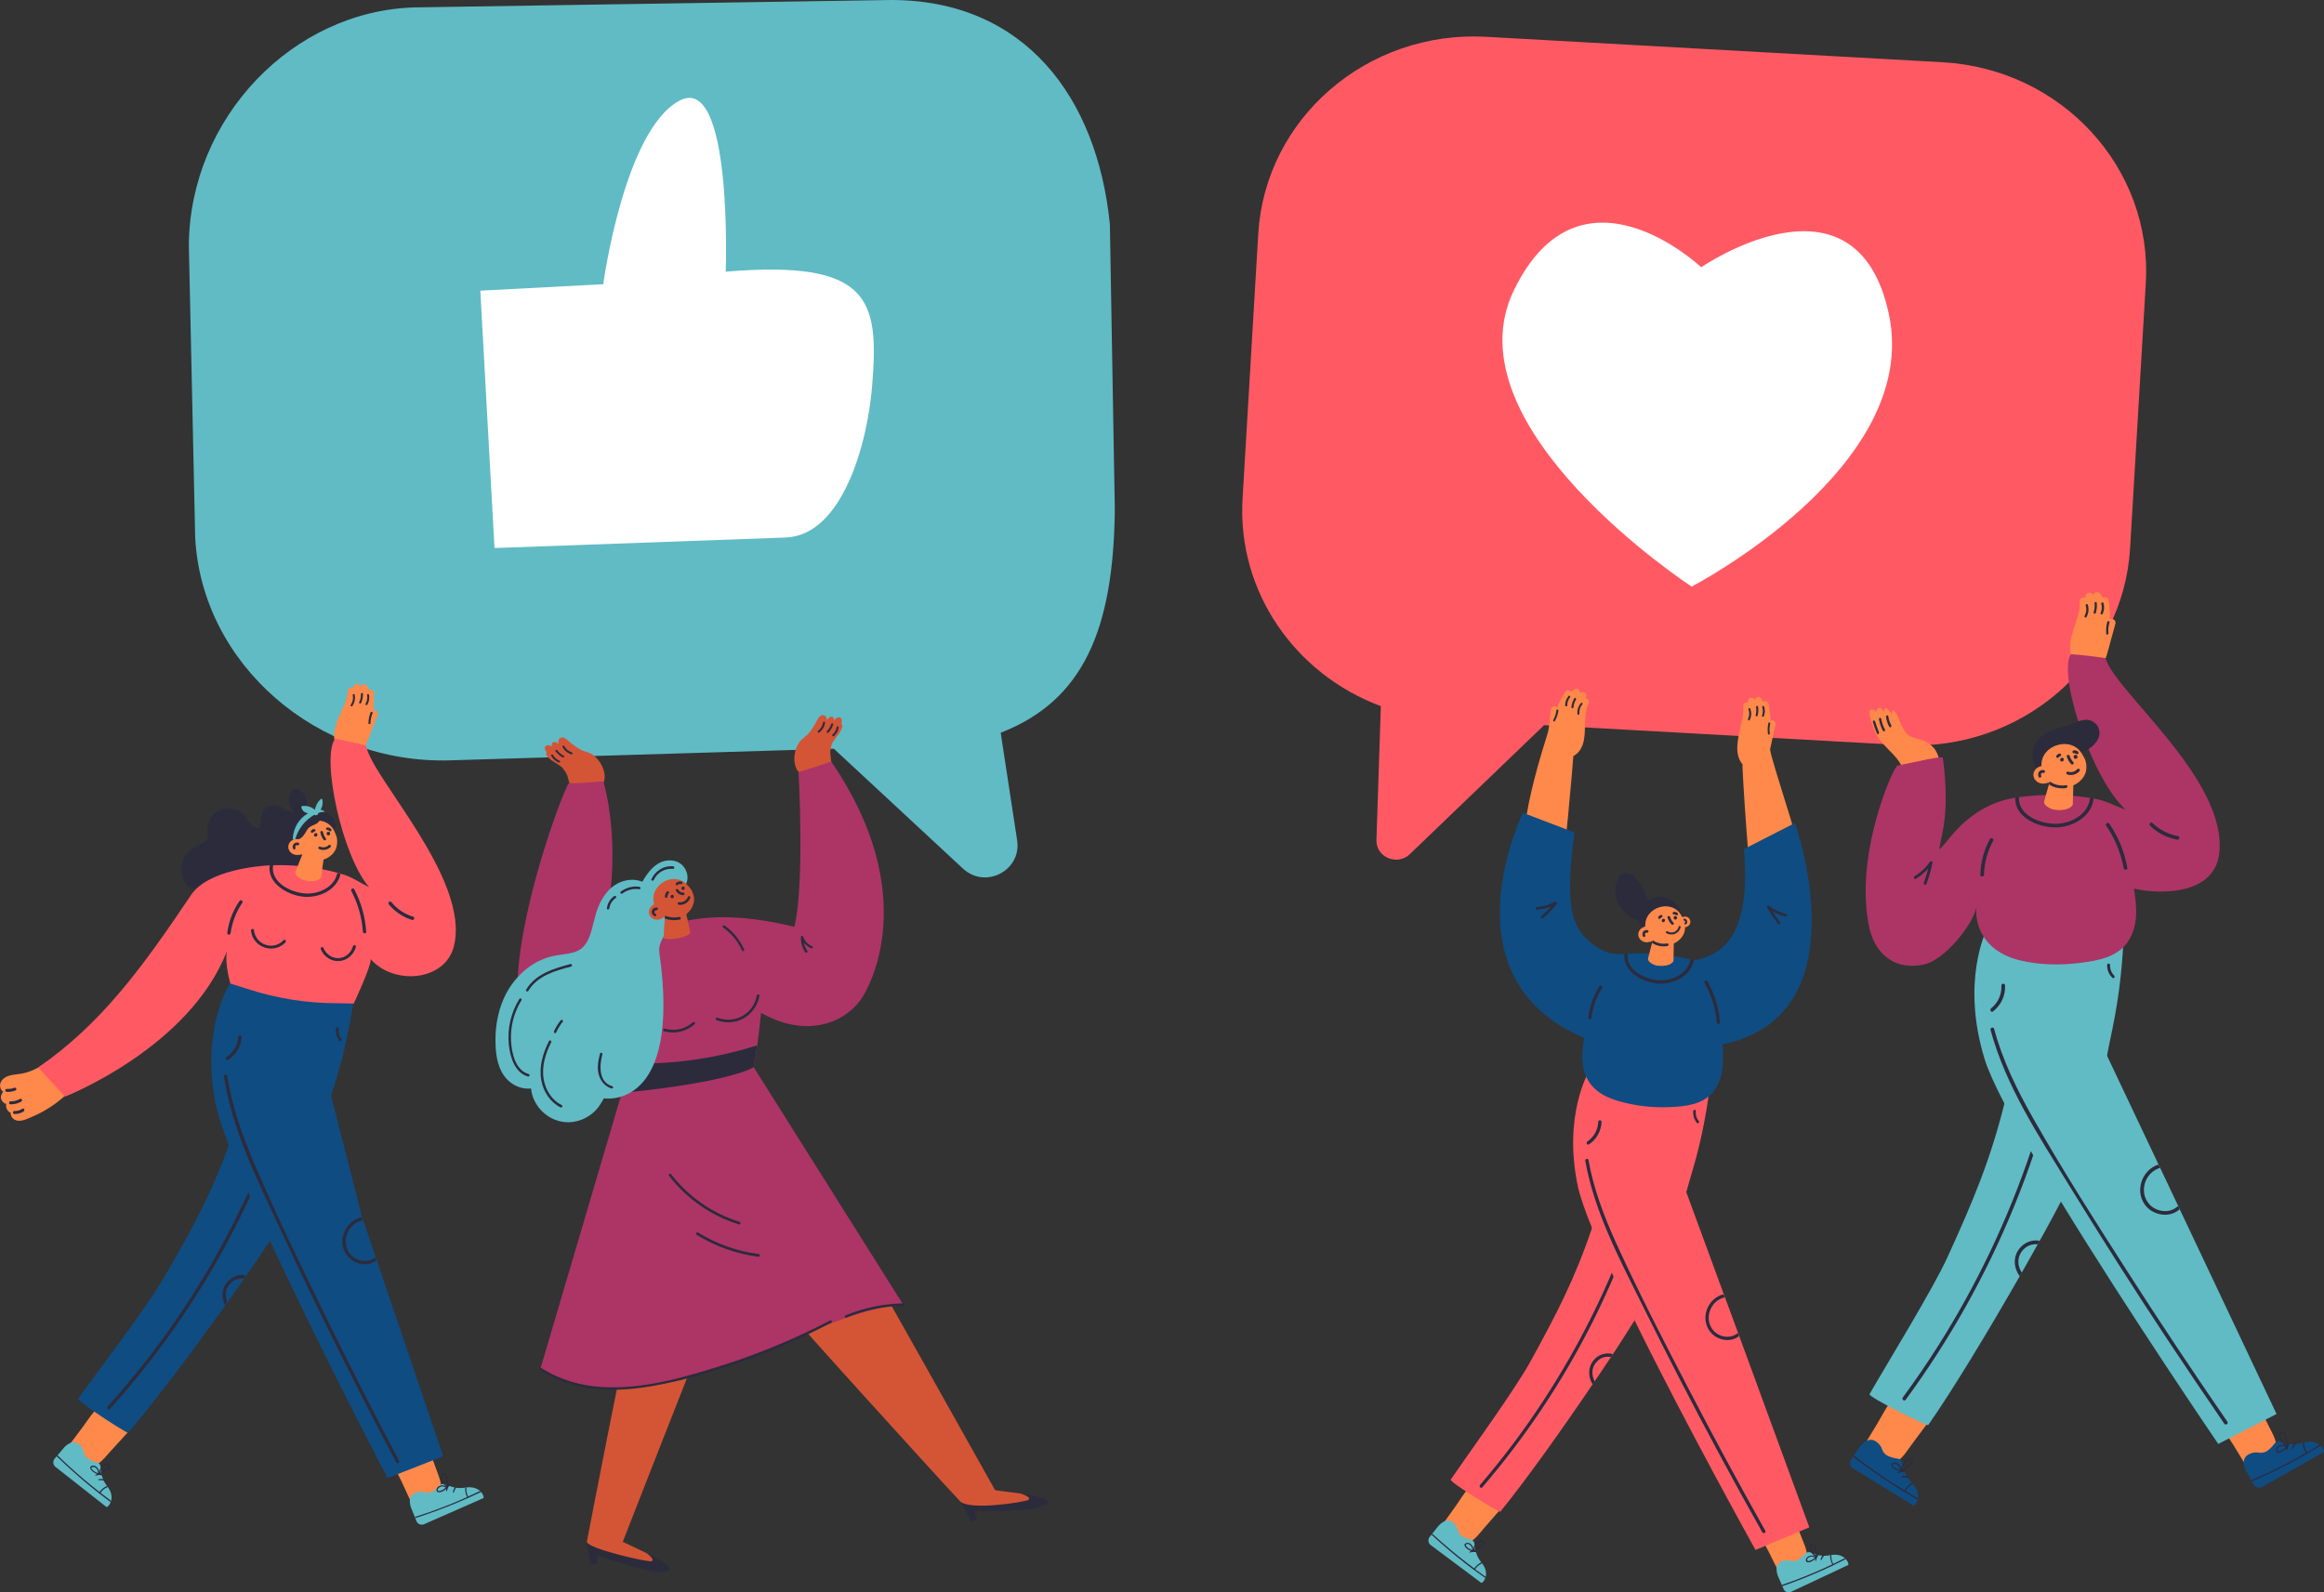 <?xml version="1.0" encoding="utf-8"?>
<!-- Generator: Adobe Illustrator 23.0.3, SVG Export Plug-In . SVG Version: 6.00 Build 0)  -->
<svg version="1.1" id="Layer_1" xmlns="http://www.w3.org/2000/svg" xmlns:xlink="http://www.w3.org/1999/xlink" x="0px" y="0px"
	 viewBox="0 0 2164.7 1483.6" style="enable-background:new 0 0 2164.7 1483.6;" xml:space="preserve">
<rect x="0" y="0" width="2164.7" height="1483.6" fill="#333333" stroke="none"/>
<style type="text/css">
	.st0{fill:#60BBC5;}
	.st1{fill:#FFFFFF;}
	.st2{fill:#FF5A64;}
	.st3{fill:#FF894A;}
	.st4{fill:#2C2B3C;}
	.st5{fill:#0F4C82;}
	.st6{fill:#D45536;}
	.st7{fill:#AC3566;}
</style>
<g>
	<path class="st0" d="M932.1,682.7c76.9-30,105.1-95.9,106.3-208l-4.6-265.7C1022,90.6,954.4-0.1,829.8,0L385.9,6.9
		c-113.2,3.4-209,102.6-210,221.5l5.9,272.2c6.1,118.6,114.2,211.6,237.5,207.8l357.4-10.8l120.3,111.7
		c20.9,19.4,54.8,1.7,50.4-26.5L932.1,682.7z"/>
	<path class="st1" d="M561.9,264.8l-114.5,6l13.2,239.8l271.1-9.8c53.2-1.9,76.8-88.4,80.8-143.3c6.3-78.7-2.5-115.5-136.5-104.4
		c0,0,6.7-187.3-43.7-159C581.1,122.5,561.9,264.8,561.9,264.8z"/>
</g>
<g>
	<path class="st2" d="M1286.2,657.9c-79.6-29.6-134-106.5-128.8-193.4l14.6-246.6c6.4-107.6,101.5-189.8,212.4-183.6l425,23.7
		c110.9,6.2,195.7,98.4,189.3,206l-14.6,246.6c-6.4,107.6-101.5,189.8-212.4,183.6l-333.4-18.6l-125.1,120.2
		c-11.7,11.3-31.7,2.8-31.1-13.2L1286.2,657.9z"/>
	<path class="st1" d="M1575.7,546.5c0,0-227.7-148.5-165.5-276.2c62.1-127.7,174.4-21.3,174.4-21.3s144.3-99.3,174.8,43.7
		C1789.9,435.6,1575.7,546.5,1575.7,546.5z"/>
</g>
<g>
	<path class="st3" d="M66.2,1011.7c-6.2-6.9-12.7-13.5-19.6-19.7c-0.7-0.7-1.6-0.8-2.3-0.7c-0.7-0.7-1.8-0.9-2.9-0.2
		c-1.9,1.3-3.9,2.5-5.9,3.6c-3.7,2-7.6,3.6-11.8,4.8c-1.9,0.5-3.9,0.9-5.9,1.1c-1.9,0.3-3.8,0.5-5.6,0.8c-1.8,0.3-3.6,0.7-5.3,1.4
		c-4.1,1.6-7.9,5.8-6.6,10.5c0.4,1.6,1.4,2.9,2.6,3.8c-1.5,2.6-4.5,6.5,1.4,11l1.6,0.3c-0.9,3.2,0.8,7,4,8.4
		c-0.1,2.5,1.3,5.1,3.7,6.4c4.3,2.4,9.9,0.1,14.5-1.9c1-0.5,2-0.9,2.9-1.3c0.7-0.3,1.4-0.6,2.1-0.9c9.8-4.5,18.8-10.6,26.9-17.7
		c1.3-1.2,2.6-2.4,3.9-3.7c0.4-0.4,0.6-0.8,0.7-1.2C66.4,1015.8,67.8,1013.5,66.2,1011.7z"/>
	<path class="st3" d="M410.8,1384c0-0.3,0-0.6-0.1-0.8c-0.6-5.2-3-10.4-4.7-15.2c-0.9-2.5-1.8-5-2.7-7.5c-1.7-4.8-3.4-9.5-5.1-14.3
		c-1-2.8-4.9-2.4-5.5-0.2c-3.7,0.5-7.6,3-10.9,4.4c-4.3,1.8-8.6,3.5-12.6,5.8c-0.3,0.2-0.6,0.3-0.8,0.5c-0.1-0.2-0.3-0.4-0.4-0.6
		c-0.7-0.9-1.7-0.9-2.5-0.4c-0.7,0.5-1.3,1.4-1.1,2.3c1.2,5.2,3.6,10.3,6.1,15.3c1.4,2.7,2.8,5.4,4,8c2.4,5.3,4.9,10.5,7.3,15.8
		c1.3,2.7,2.5,5.4,3.8,8.1c1,2.1,3.7,1.7,4.9,0.1c2.9-4.1,8.6-4.9,12.8-7.3c3.3-1.9,5.9-4.5,7-8c0.1-0.4,0.3-0.8,0.4-1.2
		c0.1-0.6,0.2-1.3,0.3-2c0-0.6,0.1-1.2,0-1.7C410.8,1384.8,410.8,1384.4,410.8,1384z"/>
	<path class="st0" d="M447.2,1389.2c0.3,0.3,0.6,0.6,0.9,0.9c2.3,2.6,2.8,5.4,2.1,5.7l-55.2,24.3c-2.8,1.2-6-0.1-7.1-2.9l-1.1-2.7
		l-0.4-1.1l-3.2-7.9c-0.2-0.4-0.3-0.8-0.5-1.2c-3.6-11.4,4.1-13.4,4.1-13.4c3.2-1.3,6.1-1.3,8.6-0.5c2.6,0.8,5.3,0.5,7.6-0.9
		c2-1.2,4.1-2.8,6.1-5c5.4-5.9,8.7,3.9,24.2,1.5c0.2,0,0.4-0.1,0.6-0.1c0.2,0,0.4-0.1,0.6-0.1
		C440.5,1385.1,444.7,1386.9,447.2,1389.2z"/>
	<path class="st4" d="M447.2,1389.2c0.3,0.3,0.6,0.6,0.9,0.9c-0.9,0.4-1.8,0.8-2.7,1.2c-3,1.4-6.1,2.8-9.1,4.2
		c-0.1,0.2-0.3,0.3-0.5,0.2c-6,2.7-12,5.2-18,7.6c-6.3,2.5-12.5,4.8-18.9,7c-4,1.4-8,2.8-12,4.1l-0.4-1.1c4.1-1.3,8.2-2.6,12.2-4
		c6.5-2.3,13-4.7,19.3-7.2c5.8-2.3,11.5-4.7,17.1-7.3c-1.3-2.5-2-5.7-1.8-8.8c0.2,0,0.4-0.1,0.6-0.1c0.2,0,0.4-0.1,0.6-0.1
		c0,0.3-0.1,0.5-0.1,0.8c-0.2,2.7,0.4,5.3,1.7,7.7c0.1-0.1,0.3-0.1,0.4-0.2c3.2-1.4,6.3-2.9,9.4-4.4
		C446.2,1389.7,446.7,1389.5,447.2,1389.2z"/>
	<path class="st4" d="M418.4,1382.8c-0.4,0.2-0.8,0.5-1.1,0.9c0,0-0.1,0-0.1,0c-0.1-1.6-0.3-3.2-0.4-4.8c-0.1-1.5,0-3.2-0.5-4.6
		c-0.7-1.8-2.6-2.5-4.2-1.2c-1.9,1.5-1.4,4.6-0.7,6.6c0.4,1.1,1,2.1,1.8,3c0.8,0.9,1.7,1.7,2.8,2.3c0,0.1-0.1,0.1-0.1,0.2
		c-1.2-1.2-3.2-1.5-5.1-1.2c-0.7,0.1-1.4,0.4-2,0.7c-0.8,0.4-1.4,1-1.8,1.8c-0.3,0.5-0.4,1.1-0.4,1.8c0,2.1,2,2.2,3.6,1.9
		c0.4-0.1,0.8-0.2,1.1-0.3c1.7-0.6,3.2-1.6,4.5-2.9c-0.2,0.7-0.2,1.3-0.2,1.9c0,0.4,0.7,0.6,0.8,0.1c0.3-1.1,0.5-2.1,1-3.1
		c0.3-0.5,0.6-0.9,0.9-1.4c0.3-0.4,0.5-0.7,0.7-1.1C419.2,1383,418.8,1382.6,418.4,1382.8z M413.1,1387.7c-0.4,0.2-1.5,0.8-2.6,1.2
		c-1.5,0.5-2.9,0.6-2.8-1.1c0.2-1.4,1.7-2.3,3.1-2.7c0.3-0.1,0.6-0.1,0.9-0.2c1.3-0.1,2.4,0.3,3.5,0.9
		C414.6,1386.5,413.9,1387.1,413.1,1387.7z M416.1,1383.8c-0.2-0.1-0.4-0.3-0.6-0.4c-2.4-1.9-4.5-5.2-3.5-8.2c0.5-1.6,1.5-2,3-1
		c0.3,0.6,0.4,1.2,0.4,1.9c0.1,0.9,0.2,1.9,0.2,2.8c0.1,1.6,0.3,3.2,0.4,4.7C416,1383.7,416.1,1383.7,416.1,1383.8z"/>
	<path class="st4" d="M424.7,1384.9c-1.5,0.9-3,3.9-2.7,5.7c0.1,0.3,0.5,0.4,0.6,0.1c0.5-0.8,0.7-1.9,1.1-2.8
		c0.4-0.9,1.2-1.6,1.6-2.5C425.5,1385,425,1384.7,424.7,1384.9z"/>
	<path class="st3" d="M116.1,1330c-2.2-3-6.2-5.3-9-7.6c-3.8-3.1-7.6-6.4-11.9-8.9c0.1-0.2,0.2-0.4,0.3-0.6c0.9-2-1.9-3.5-3.4-2.2
		c-1.6,1.3-3,2.8-4.4,4.5c-4.2,4.8-7.7,10.5-11.4,15.4c-3.5,4.6-7,9.2-10.5,13.9c-1.8,2.4-3.6,4.8-5.4,7.1c-1.4,1.8,0.3,4.1,2.2,4.3
		c5,0.7,8.4,5.3,12.4,7.9c3.1,2,6.4,2.9,9.8,2.5c0.9-0.1,1.8-0.3,2.7-0.6c0.4-0.1,0.7-0.3,1-0.4c1.1-0.5,2.2-1.1,3.2-1.8
		c4.3-3,7.7-7.5,11.2-11.3l15.6-17.1c0.1-0.1,0.2-0.2,0.2-0.3C120.3,1332.5,118.2,1329.5,116.1,1330z"/>
	<path class="st5" d="M329.9,920.6c0.2-3.6-4.9-3.8-5.4-0.3c-0.1,0.8-0.2,1.6-0.3,2.4c-12-1.7-23.8-3.6-35.6-6.6
		c-6-1.5-12-3.2-17.9-5.1c-3.8-1.2-7.5-2.7-11.3-4c0.1-1.1,0.3-2.3,0.4-3.4c0.4-3.7-5.1-3.9-5.7-0.3c-0.1,0.7-0.2,1.3-0.3,2
		c-0.7-0.2-1.4-0.4-2-0.5c-2.2-0.5-4.1,2.5-1.9,3.9c1,0.6,2,1.1,3,1.6c-0.8,4.5-1.6,9-2.4,13.6c-0.2,1.1-0.4,2.2-0.6,3.3
		c-3.3,18.8-7,37.5-11.5,56.2c-4.9,20-10.6,39.9-17,59.5c-0.6,1.7-1.1,3.5-1.7,5.2c-1.4,4.1-2.8,8.2-4.2,12.3
		c-0.8,2.2-1.5,4.4-2.3,6.5c-17.2,47.5-36,81.6-62.1,126.1c-15.3,26.2-60.6,85.4-78.3,110c-0.7,0.9,6.4,6.3,15.2,12.3
		c12.7,8.8,29.2,19.1,31.1,19.6c0.1,0,0.2,0,0.2,0c24.4-28.4,59.9-75.7,90.7-118.8c0.1-0.1,0.2-0.2,0.3-0.4c0.6-0.9,1.2-1.7,1.8-2.6
		c0.1-0.1,0.1-0.2,0.2-0.3c1.1-1.6,2.3-3.2,3.4-4.7c0.6-0.9,1.2-1.7,1.8-2.6c3.4-4.8,6.7-9.5,9.9-14.2c0.3-0.5,0.6-0.9,0.9-1.4
		c0.4-0.5,0.7-1,1.1-1.5c0.3-0.4,0.6-0.8,0.8-1.2c1.7-2.4,3.3-4.8,4.9-7.1v0c0.6-0.9,1.2-1.7,1.8-2.5c5.3-7.8,10.3-15.2,14.7-21.8v0
		c1-1.5,2-3,3-4.5c1.9-2.9,3.8-5.8,5.5-8.7c0.6-1,1.2-2,1.8-2.9c21.5-35.8,30.1-65.8,42.1-104.6c1.4-4.7,3-9.6,4.5-14.6
		c0.7-2.2,1.4-4.4,2.1-6.6c4.9-15.1,9-30.4,12.3-46c2.3-10.8,4.5-21.7,5.9-32.6c0.3-2.4,0.6-4.9,0.8-7.4c0.5-0.7,0.5-1.7,0.2-2.6
		C329.7,923.6,329.8,922.1,329.9,920.6z"/>
	<path class="st4" d="M231.6,1110.2c-25.8,56.6-58.3,110.2-96.7,159.1c-11.1,14.1-22.6,27.8-34.6,41.1c-1.3,1.5,0.7,3.8,2.1,2.3
		c42.3-46.9,79-98.9,108.9-154.5c8.3-15.4,16-31.1,23.3-47C235.4,1109.4,232.4,1108.4,231.6,1110.2z"/>
	<path class="st5" d="M412.8,1356.8l-51.8,20.3c0,0-62.5-119.3-109.7-221.5c-15.2-32.9-28.9-64.1-38.3-89
		c-6.4-16.7-10.8-30.6-12.6-40.2c-12.7-68.2,12.9-108.3,13.7-110.6l36.3,7.9l34,3.1l52.5,205.9l1,3l11.6,34.2l1.1,3.1L412.8,1356.8z
		"/>
	<path class="st0" d="M103.5,1398.3c-0.1,0.4-0.2,0.8-0.4,1.2c-1.2,3.2-3.4,5-4,4.5l-47.4-37.3c-2.4-1.9-2.7-5.4-0.8-7.7l1.9-2.2
		l0.8-0.9l5.5-6.5c0.2-0.3,0.5-0.7,0.8-1c8.4-8.5,13.7-2.7,13.7-2.7c2.7,2.2,4,4.8,4.5,7.3c0.5,2.6,2,4.9,4.3,6.3
		c2,1.2,4.5,2.3,7.2,3c7.8,2,0.7,9.5,10,22.1c0.1,0.2,0.2,0.3,0.4,0.5c0.1,0.2,0.3,0.3,0.4,0.5
		C104.1,1390.5,104.4,1395,103.5,1398.3z"/>
	<path class="st4" d="M103.5,1398.3c-0.1,0.4-0.2,0.8-0.4,1.2c-0.8-0.6-1.6-1.2-2.4-1.8c-2.7-2-5.4-4-8-6.1c-0.2,0-0.4-0.2-0.5-0.4
		c-5.1-4-10.2-8.1-15.2-12.4c-5.1-4.4-10.1-8.8-15.1-13.4c-3.1-2.9-6.2-5.8-9.2-8.7l0.8-0.9c3.1,3,6.1,6,9.3,8.9
		c5.1,4.7,10.2,9.2,15.5,13.7c4.7,4,9.6,7.9,14.4,11.7c1.6-2.3,4.1-4.4,6.9-5.7c0.1,0.2,0.2,0.3,0.4,0.5c0.1,0.2,0.3,0.3,0.4,0.5
		c-0.2,0.1-0.5,0.2-0.7,0.3c-2.5,1.1-4.5,2.9-6,5.1c0.1,0.1,0.2,0.2,0.3,0.3c2.7,2.1,5.5,4.2,8.3,6.3
		C102.6,1397.7,103.1,1398,103.5,1398.3z"/>
	<path class="st4" d="M101.1,1363.7c-2.2-0.9-4.8,0.9-6.2,2.5c-0.4,0.5-0.8,1-1.1,1.5c-0.9,1.5-1.4,3.3-1.4,5c-0.1,0-0.1,0-0.2,0
		c0.8-2.9-1.8-6.7-4.8-7.2c-0.8-0.1-1.6,0-2.3,0.4c-0.1,0.1-0.2,0.1-0.3,0.2c-1.8,1.3-0.1,3.5,1.2,4.6c1.4,1.2,3,2.1,4.7,2.6
		c-0.7,0.2-1.3,0.4-1.8,0.7c-0.4,0.2-0.2,0.9,0.3,0.8c1.1-0.3,2.1-0.5,3.2-0.6c0.8,0,1.7,0.2,2.5,0.3c0.2,0,0.3,0,0.5,0
		c0.4,0,0.6-0.5,0.2-0.8c-0.3-0.2-0.6-0.4-1-0.5h0c-0.1,0-0.2-0.1-0.4-0.1c0,0,0-0.1-0.1-0.1c0.1-0.1,0.2-0.1,0.3-0.2
		c1.3-0.8,2.5-1.6,3.8-2.4c1.2-0.8,2.8-1.5,3.8-2.6C103.3,1366.5,103,1364.4,101.1,1363.7z M88.7,1371.4c-0.9-0.5-5.4-3.5-2.6-4.6
		c1.6-0.6,3.6,1,4.4,2.2c0.7,1.1,0.8,2.2,0.8,3.5C90.4,1372.2,89.5,1371.9,88.7,1371.4z M101.5,1366.8c-0.4,0.5-0.9,0.9-1.4,1.3
		c-0.8,0.5-1.6,1-2.4,1.5c-1.1,0.7-2.3,1.5-3.4,2.2c-0.3,0.2-0.5,0.3-0.8,0.5c0.1-0.7,0.3-1.5,0.5-2.3c0.8-2.5,2.6-4.9,5.2-5.3
		C100.9,1364.3,101.7,1365,101.5,1366.8z"/>
	<path class="st4" d="M97.9,1379c-1.3-1.1-4.7-1.5-6.3-0.6c-0.3,0.2-0.2,0.6,0.1,0.6c1,0.2,2,0,3,0.1c1,0.1,1.9,0.5,2.9,0.6
		C98.1,1379.7,98.2,1379.2,97.9,1379z"/>
	<path class="st4" d="M350.6,1174.5c-1.5,1.1-3.2,1.9-5,2.5c-8.1,2.6-17.6-0.8-22.6-7.6c-9.7-13.3-1.1-32.3,13.8-35.3l1,3
		c-12.7,2.3-20.3,17.8-12.9,29.6c4,6.4,12.5,9.7,19.8,7.4c1.8-0.6,3.4-1.5,4.8-2.6L350.6,1174.5z"/>
	<path class="st4" d="M229,1188.3c-0.4,0.5-0.7,1-1.1,1.5c-0.3,0.5-0.6,0.9-0.9,1.4c-3.8-0.4-7.9,0.6-11.3,3.5
		c-5.8,5-6.6,12.2-4,18.3c-0.6,0.8-1.2,1.7-1.8,2.6c-0.1,0.1-0.2,0.2-0.3,0.4c-4.2-8.2-2.9-18.8,5.7-24.8
		C219.6,1188,224.5,1187.3,229,1188.3z"/>
	<path class="st4" d="M221.9,966.1c-0.5,7.6-4.4,14.5-10.8,18.6c-1.7,1.1-0.3,3.9,1.4,2.8c7.4-4.8,12-12.4,12.5-21.2
		C225.2,964.3,222,964.1,221.9,966.1z"/>
	<path class="st4" d="M371.8,1361.1c-24.1-45.6-47.5-91.6-70.1-138c-22.5-46.2-45.1-92.6-65.2-139.9c-11-26-20.5-52.8-24.8-80.8
		c-0.3-2-3.4-1.3-3.1,0.6c7.5,49.7,30.8,95.5,51.7,140.6c21.9,47.3,44.7,94.1,68.2,140.6c13.2,26.2,26.7,52.2,40.5,78.2
		C370,1364.3,372.7,1362.9,371.8,1361.1z"/>
	<path class="st4" d="M318,968c-2.2-2.8-3-6.1-2.5-9.6c0.2-1.6-2.2-1.8-2.5-0.2c-0.6,4.1,0.6,8.1,3.1,11.4
		C317.2,970.8,319,969.2,318,968z"/>
	<path class="st4" d="M302.5,756.5L302.5,756.5c-2.6-1.3-5.6-2.2-9-2.5c-0.3,0-0.6-0.1-0.9-0.1c-2.1-0.1-4.4,0-6.8,0.4
		c0.2-1,0.3-2.1,0.3-3.1c0.1-3.4-0.6-6.9-2.2-10c-2-4-6.8-8.3-11.3-4.9c-3.9,2.9-4,9.3-2.7,13.5c0.8,2.7,2.3,5.1,4.2,7.1
		c-2.4,0-4.9-0.7-7-1.9c-5.1-2.8-9.3-6.6-16.5-3.8c-4.4,1.7-6.6,5.5-7.3,10c-0.9,5.4-0.3,12.5-5.3,10c-5.8-3-8-9.9-12.9-13.9
		c-3.7-3-8.6-4.5-13.4-4.4c-9.9,0.4-17.9,8.7-18.5,18.5c-0.2,3.3,1.4,7.1,0,10.1c-1.4,3-5.1,4.1-7.8,5.5c-5.1,2.5-10,5.9-13.1,10.7
		c-5.3,8-4.8,29,8.9,30.3c-0.6,0.4,1.4-0.4,2.8-0.5c0.7,0,1.2,0.1,1.3,0.7c0,0.2,0,0.4,0.1,0.6c-0.8,0.7-1.6,1.4-2.4,2.1
		c-1.2,1,0.3,2.9,1.5,1.9c0.4-0.4,0.9-0.8,1.3-1.1c0.2,1.6,0.5,3.1,0.9,4.7c1.4,5.1,3.9,10.1,7.7,13.9c5.5,5.3,14.1,7.6,21.2,4.7
		c1.2-0.5,2.4-1.2,3.6-2c0.3-0.2,0.6-0.5,0.9-0.7c2-1.8,3.1-4.2,5.1-6c4.2-3.8,6.5,1.3,8.9,4c3.4,3.9,8.6,4.5,13.3,2.5
		c9.6-4.2,11.8-17,11.5-27.6c0-1.5-0.1-2.9-0.3-4.3c0.3,0.2,0.6,0.4,0.9,0.6c4.9,3.2,11.8,2,16.3-2c0.4-0.4,0.8-0.7,1.1-1.1
		c0.1-0.1,0.1-0.2,0.2-0.2c0.2-0.3,0.5-0.6,0.7-0.9c2.2-3,3.5-6.3,4.1-9.8c0.5-2.6,0.7-5.3,0.8-8.1c3.7,2.6,8.1,3.8,12.6,3.5
		c0.5,0,0.9-0.3,1.1-0.7c0.4-0.7,0.2-1.8-0.9-1.8c-4.8,0.3-9.1-1.1-12.8-4.1c0-0.7,0-1.3,0-2c0-2.1,0.1-4.2,0.2-6.3
		c1.4-0.6,2.5-1.7,2.6-3.5c0.4-3.9,3.9-6.2,7.7-7.5c0.6-0.2,1.2-0.4,1.8-0.5c0.4-0.1,0.7-0.2,1.1-0.3c1-0.2,1.8-0.4,2.7-0.6
		c0.8-0.2,1.6-0.3,2.3-0.5c1.8-0.4,3.5-0.8,5.3-1.3c0.8-0.2,1.7-0.5,2.6-0.8c0.5-0.2,1.1-0.3,1.7-0.5l0,0
		C315.8,770.6,312,761.2,302.5,756.5z"/>
	<g>
		<path class="st3" d="M347.7,661.7c0.7-5.5,0.8-11,0.5-16.5c-0.1-2.5-2.8-3.3-4.7-2.4c-0.4-1.2-0.9-2.4-1.4-3.5
			c-1.4-2.8-5.5-2.5-6.2,0.6c-0.2-0.3-0.3-0.6-0.5-1c-1.8-3.4-6.4-2-6.3,1.7c0,0.3,0,0.6,0,0.8c-1.9-1.2-5-0.7-5.1,2.1
			c-0.6,14.8-15.1,30.3-12.5,45.5c0.4,2.3,1.2,4.7,2.6,7c-1,1.9,2.3,7.1,5,7.2c5.7,0.2,6.3-4.3,12-4.1c0.6,0.7,1.5,1.2,2.8,0.8
			c3.3-0.9,5.1-2.8,6.5-5.3c1-1.8,1.8-3.8,2.6-5.9c2.9-7.5,5.9-15,8.8-22.6C353,663.2,350,661,347.7,661.7z"/>
		<path class="st4" d="M330.4,647.4c0.7,3.7-0.1,7.3-2.2,10.4c-0.7,1-2.2-0.2-1.5-1.1c1.9-2.7,2.5-5.8,1.9-9
			C328.3,646.4,330.2,646.2,330.4,647.4z"/>
		<path class="st4" d="M338.1,646.4c0,3-0.5,5.9-1.8,8.6c-0.5,1.1-2.2,0.4-1.7-0.7c1.1-2.4,1.7-5,1.6-7.7
			C336.2,645.5,338,645.2,338.1,646.4z"/>
		<path class="st4" d="M343.8,647.4c0.5,3.1,0,6.3-1.6,9.1c-0.6,1-2.3,0.3-1.7-0.7c1.4-2.5,1.9-5.2,1.5-8.1
			C341.7,646.4,343.6,646.2,343.8,647.4z"/>
		<path class="st4" d="M347,664.5c-1.2,2.9-1.9,6-1.9,9.2c0,1.2-1.9,1.4-1.9,0.2c0-3.5,0.7-6.9,2-10.2
			C345.8,662.6,347.5,663.4,347,664.5z"/>
	</g>
	<path class="st2" d="M341.1,694.8c0-0.3-28.5-7.2-29.1-6.3c-12.9,17.5,6.5,109,31.8,138c-10.2-4.8-15-9.2-25.8-12.3
		c-1-0.3-2-0.6-3.1-0.9c-19.5-5.3-39.6-7.7-59.8-7.2c-1.1,0-2.1,0.1-3.2,0.1c-9.2,0.4-58,4-73.9,27.6
		c-45.4,67.7-84,120.5-142.5,160.8l25.1,27.1c0,0,116.2-45.5,150.9-135.9c-2.6,11.2,3.1,30.6,3.1,30.6l15.1,4.7
		c27.2,9,55.7,13.6,84.4,13.6l15.4,0.3c0,0,16.2-34.2,15.8-41.4c21.3,24.5,69.5,21,77.6-12.4C438,818.5,345.7,724.2,341.1,694.8z"/>
	<path class="st3" d="M312,775.8c-6.6-18.1-34.6-13.2-35.8,5.6c-0.2,0-0.5,0-0.7,0.1c-2.8,0.5-5.4,2.3-6.5,5c-1.2,3.1,0,6.5,2.6,8.4
		c2.9,2.2,6.6,1.9,10,1.1c2.8,3,6.6,5.1,10.8,5.7c9.1,1.4,19.7-4.6,21.3-13.7C315,780.8,312.6,777.4,312,775.8z"/>
	<path class="st3" d="M303.1,788.1l-4.1,30c-4.7,4.7-14.6,2.7-20.7,0.9c-2.8-0.8-4.2-3.9-3.2-6.6c1.6-4.2,4-10.2,5.8-14.6
		c0.3-0.8,0.7-1.6,1-2.3c0.8-1.8,1.3-3,1.5-3.3L303.1,788.1z"/>
	<path class="st4" d="M317.2,814.1c-3.1,15-20.2,23-35.1,21.3c-14.8-1.7-33.3-12.6-30.9-29.2c1.1,0,2.1-0.1,3.2-0.1
		c-2.7,15.6,15.8,25.2,29.3,26.3c13.2,1.1,27.9-5.9,30.5-19.1C315.1,813.6,316.2,813.8,317.2,814.1z"/>
	<path class="st4" d="M223.1,839.4c-6.1,9-10,19-11.4,29.8c-0.3,2,2.8,2.2,3.1,0.2c1.4-10.2,5.1-19.8,10.9-28.3
		C226.9,839.5,224.3,837.8,223.1,839.4z"/>
	<path class="st4" d="M330,828.6c-0.9-1.8-3.7-0.3-2.8,1.4c6.2,11.8,9.9,24.7,10.8,38c0.1,2,3.2,2.2,3.1,0.2
		C340.2,854.3,336.5,841,330,828.6z"/>
	<path class="st4" d="M384.8,854.1c-8.1-2.5-14.9-7.1-20.3-13.6c-1.3-1.6-3.6,0.5-2.3,2.1c5.7,6.9,13.1,11.8,21.6,14.5
		C385.8,857.6,386.8,854.7,384.8,854.1z"/>
	<path class="st2" d="M300.9,814.9c-2.4,5.7-8.8,7.4-14.4,6.2c-5.4-1.1-12.5-4.4-11.8-11c0.2-2-2.9-2.2-3.1-0.2
		c-0.9,8.1,7.4,12.8,14.3,14.3c7.3,1.5,14.9-1.1,18-8.3C304.6,814,301.6,813.1,300.9,814.9z"/>
	<path class="st4" d="M303.5,781.1c-1.3-1.7-2.2-3.6-2.6-5.8c-0.3-1.5-2.7-1.4-2.5,0.1c0.4,2.6,1.4,4.9,3,7
		C302.4,783.8,304.5,782.4,303.5,781.1z"/>
	<path class="st4" d="M294.2,776.2c-2.1,0-2.4,3.3-0.3,3.3C296.1,779.4,296.4,776.2,294.2,776.2z"/>
	<path class="st4" d="M306,774.9c-0.8,0-1.8,0.6-1.8,1.5v0.2c0,0.9,0.6,1.7,1.5,1.8c0.8,0,1.8-0.6,1.8-1.5v-0.2
		C307.5,775.8,306.9,775,306,774.9z"/>
	<path class="st4" d="M293.8,773.4c-0.2-0.7-0.8-1-1.4-1c-1.1,0.1-2.1,0.8-2.7,1.7c-0.4,0.6-0.2,1.3,0.3,1.7
		c0.6,0.4,1.3,0.2,1.7-0.3c0-0.1,0.1-0.1,0.1-0.2c0,0,0,0,0.1-0.1c0.1-0.1,0.1-0.1,0.2-0.2c-0.1,0.1-0.1,0.1,0,0
		c0,0,0.3-0.1,0.3-0.1c0.1,0,0.3-0.1,0.4-0.1C293.5,774.7,294,774,293.8,773.4z"/>
	<path class="st4" d="M308.5,772.5c-0.8-1-2.1-1.6-3.5-1.6c-0.7,0-1.3,0.4-1.3,1.1c0,0.6,0.5,1.3,1.1,1.3c0.7,0,1.3,0.2,1.8,0.8
		C307.7,775.4,309.5,773.7,308.5,772.5z"/>
	<path class="st4" d="M306.2,787.4c-2.2,2.1-5.3,2.6-8.1,1.4c-1.5-0.6-2.3,1.7-0.8,2.3c3.6,1.5,7.7,0.8,10.5-1.8
		C309,788.1,307.3,786.3,306.2,787.4z"/>
	<path class="st4" d="M277.9,785.2c-1.5-0.5-3.3-0.1-4.3,1.1c-1.1,1.2-1.3,2.9-0.6,4.4c0.6,1.5,2.8,0.4,2.2-1.1
		c-0.6-1.3,0.6-2.5,1.9-2.1C278.6,788,279.4,785.7,277.9,785.2z"/>
	<path class="st4" d="M298.4,760.2c-0.3-1.3-2.3-0.8-2,0.5c0.1,0.4,0.1,0.8,0.1,1.2c-0.4-0.3-0.9-0.5-1.4-0.1
		c-0.5,0.4-1.1,0.8-1.6,1.2c-0.2-0.2-0.5-0.3-0.9-0.3c-0.3-0.2-0.6-0.3-1.1,0l-5.6,3.3c-0.5,0.3-0.9,0.5-1.3,0.8
		c-0.3-0.4-1-0.7-1.5-0.2c-1.5,1.2-2.8,2.6-3.9,4.2c-0.2,0.1-0.3,0.2-0.5,0.3c-1.7,1.1-3.6,4.9-3.3,7.2c-0.3,0.1-0.5,0.3-0.6,0.6
		c-1-0.2-1.7,1.3-0.7,1.9c6.1,3.9,9.5-3.8,12.1-7.8c2.4-3.8,6.2-3.8,9.5-6.2C297.8,765.1,299,762.8,298.4,760.2z"/>
	<path class="st0" d="M299.3,754.6c-0.2,0-0.5,0-0.8,0c1.8-2.8,2.5-6.1,1.8-9.5c-0.2-0.8-1.1-1.1-1.7-0.5c-2.8,2.7-4.6,6.1-5.3,9.9
		c-3.2-2.8-7.5-4.1-11.8-3.5c-0.5,0.1-0.9,0.7-0.8,1.2c0.8,3.4,3.3,4.9,6.2,5.6c-8.3,4.6-13.8,13.7-14.2,23.7c0,0.1,0.2,0.5,0.6,0.7
		c0.6-0.3,1-0.4,1.8-0.6c2.8-9.6,9.1-17.5,17.7-22.5c0.6,0.5,1.4,0.6,2.2,0.4c0.8-0.3,1.4-1.1,1.5-2c1.5-0.7,4.4-1.3,6-0.9
		c0,0-0.1-0.2-0.4-0.5C301.4,755.2,300.4,754.7,299.3,754.6z"/>
	<path class="st4" d="M264.1,876c-9.6,10.1-26.1,4.3-27.6-9.5c-0.2-1.8-2.9-1.1-2.7,0.6c1.7,15.8,21.2,22.3,32.1,10.9
		C267.2,876.7,265.4,874.7,264.1,876z"/>
	<path class="st4" d="M328.8,881.5c-1.6,6.1-7,11-13.5,11.2c-6.3,0.2-11.8-3.9-14.1-9.6c-0.7-1.6-3.1-0.3-2.4,1.3
		c2.8,6.9,9.9,11.7,17.4,11c7.3-0.6,13.4-6.1,15.3-13.1C331.9,880.6,329.3,879.8,328.8,881.5z"/>
	<path class="st3" d="M38.7,1015.2c-1.5-0.4-3.1-0.8-4.6-1.2c0.7-1.2,0.7-2.8-0.7-3.8c-4.8-3.6-10.2-6.2-16.1-7.7
		c-1.4-0.4-3,0.4-3.4,1.9c-1.4,5.3,2.7,8.3,6.9,10.3c5.2,2.5,10.6,4.5,16.2,5.9C40.5,1021.4,42.1,1016.1,38.7,1015.2z"/>
	<path class="st4" d="M13.2,1013.5c-2.2,0.9-4.5,1.2-6.9,1c-1.8-0.1-1.9,2.6-0.1,2.8c2.9,0.2,5.6-0.3,8.3-1.4
		C16.2,1015.3,14.9,1012.8,13.2,1013.5z"/>
	<path class="st4" d="M18.6,1023.9c-2.7,1.5-5.7,2.3-8.8,2.2c-1.8,0-1.9,2.7-0.1,2.8c3.6,0.1,7-0.8,10.2-2.6
		C21.4,1025.4,20.1,1023,18.6,1023.9z"/>
	<path class="st4" d="M20.8,1033c-2.2,1.5-4.6,2.2-7.3,2.1c-1.8,0-1.9,2.7-0.1,2.8c3.1,0.1,6-0.7,8.6-2.4
		C23.6,1034.5,22.3,1032,20.8,1033z"/>
</g>
<g>
	<path class="st6" d="M589.8,1226.6c-4.3,6.9-43.1,209.5-43.1,209.5s1.2,3.1,3.1,2.7c4.9-0.8,9.5,2.5,14.1,3.7
		c4.7,1.3,16.2-6.1,16.2-6.1s74.2-189.8,77.5-196.8C658.8,1237,590.8,1224.9,589.8,1226.6z"/>
	<path class="st6" d="M733.7,1220.5c4.1,7,140.5,156.5,146,162.5c5.9,6.4,9,9.6,14.9,16c1.5,1.7,6.7,3.7,7.3,1.9
		c1.6-4.7,25.5-0.8,28.7-4.2c3.4-3.6-1.2-4-3.7-8.3c-4.9-8.4-126.8-226.8-131.4-232.9C793.7,1153.1,732.7,1218.9,733.7,1220.5z"/>
	<path class="st7" d="M841.2,1215.4c0,0-31.2,0.1-100.4,31.5c-69.2,31.4-176,70.4-237.2,27.6l75.6-256.3l2-6.8l7.9-26.7c0,0,0,0,0,0
		l101.9-7.9l0.7,1.1l10.2,16.2l0.7,1.1L841.2,1215.4z"/>
	<g>
		<path class="st6" d="M509,701.1c-1.1,1.9,1,4,2.2,5.2c3.4,3.3,8.4,5.4,12.2,8.5c6.2,7.3,5.4,10.1,6.2,12.1c0.4,2,1.4,3.6,1,5.8
			c-0.1,0.7,1.1,0.8,1.2,0.1c0-0.2,0.1-0.3,0.1-0.5c0,0,0.1,0,0.1,0c10,0.2,19.9-0.6,29.7-2.3c0.5-0.1,0.6-0.7,0.3-1
			c0.2,0,0.3-0.1,0.4-0.4c3.6-10-5.2-24.7-14.8-27.6c-2.3-0.7-4.4-1.5-6.4-2.3c-1.9-1.1-3.8-2.2-5.6-3.5c-1.8-1.3-3.6-2.7-5.3-4.1
			c-1.5-1.2-2.9-2.9-4.7-3.6c-2.4-1-5-0.1-5.5,2.6c-0.2,1,0,2,0.4,2.9c-1.4-0.8-3.5-2.2-5.2-1.4c-2.1,1-1.6,2.6-0.5,4.1
			c-2.1-1.2-4.5-1.9-6.2-0.8c-2.2,1.5-0.9,4.1,0.6,5.9C509.1,701,509,701,509,701.1z"/>
	</g>
	<g>
		<path class="st6" d="M783.6,674.2c0.7-2.3,1-5.2-1.6-5.8c-2-0.4-4,1.1-5.5,3c0.4-1.8,0.3-3.5-2-3.7c-1.8-0.1-3.3,2-4.3,3.2
			c0-1-0.1-1.9-0.7-2.8c-1.4-2.4-4.2-2.3-6.1-0.5c-1.4,1.3-2.1,3.4-3.1,5c-1.1,2-2.2,3.9-3.5,5.8c-1.2,1.8-2.5,3.6-3.9,5.3
			c-1.6,1.5-3.3,3-5.2,4.5c-7.9,6.1-10.8,23-3.9,31c0.1,0.2,0.3,0.2,0.5,0.2c-0.2,0.4,0.1,0.9,0.7,0.8c9.8-1.9,19.3-4.8,28.5-8.5
			c0,0,0.1-0.1,0.1-0.1c0.1,0.2,0.2,0.3,0.3,0.5c0.4,0.6,1.5,0.1,1.1-0.5c-1.2-1.9-0.8-3.8-1.2-5.8c0-2.2-1.7-4.5,1.4-13.5
			c2.5-4.2,6.4-8,8.3-12.3c0.7-1.5,1.9-4.3,0.2-5.6C783.8,674.3,783.7,674.2,783.6,674.2z"/>
	</g>
	<path class="st7" d="M801.7,931.5c-16.7,22.9-52.3,35.3-92.8,12.1c-1.4,13.4-2.5,23-3.5,30.3c-1.4,10.2-2.5,15.8-3.6,20.3
		c-0.1,0.5-0.2,1-0.4,1.5c-1,4.3-2,8-3.2,14.6c-1.5,8.4-29,7.4-55.8,1.8c-19.8-4.2-39.2-10.9-47.4-18.4c-0.9-0.8-1.7-1.7-2.3-2.5
		c-1.5-2.1-2.8-4.2-3.9-6.5c0,0,0,0,0,0c-3.8-7.9-5.2-16.7-5.8-25.5c-7.3,11.7-55,53.4-87.5,16.1c-43.7-50.2,31.1-246.2,34.6-245.8
		c13.1,1.2,31.5-2.8,32.1-0.8c15.5,57.6,7.1,127.8-7.8,166.3c5.5-4.7,11.7-8.5,18.1-11.9c8.1-4.3,16.4-7.9,24.9-11
		c1-0.4,2-0.7,3-1.1c18.8-6.5,52.6-28.6,139.5-7.5c7.6-30.1,6-104.9,3.9-144.3c0,0,16.2-4.5,30.4-9.7
		C859,833.3,809.7,920.6,801.7,931.5z"/>
	<path class="st4" d="M704.9,927.6c-3.1,17.1-20.3,26.7-36.6,20.6c-1.5-0.6-2.3,1.8-0.8,2.3c17.9,6.7,36.5-4.1,39.9-22.8
		C707.7,926.3,705.2,926.1,704.9,927.6z"/>
	<path class="st4" d="M645.3,952.5c-7.3,6.4-16.8,8.5-26.1,5.9c-1.5-0.4-2.2,2-0.7,2.4c10.2,2.8,20.6,0.4,28.5-6.5
		C648.3,953.2,646.5,951.4,645.3,952.5z"/>
	<path class="st4" d="M705.4,973.9c-4.6,1.4-9.2,2.8-13.8,4.1c-30,8.2-61,12.6-92.2,12.9c-0.3-0.7-1.2-1.1-1.7-0.3
		c-0.1,0.1-0.2,0.2-0.3,0.4c-0.4,0-0.7,0-1,0c-1.2,0-1.4,1.5-0.6,2.1c-0.2,0.2-0.3,0.4-0.5,0.6c-4.7,5.9-9.4,11.8-14,17.7
		c-1.2,1.5-2.4,3-3.6,4.6c-0.1,0-0.3,0-0.4,0c-1.5,0-1.5,2.3,0,2.3h0.2c0.4,0.3,0.9,0.4,1.3,0c0.2,0,0.4,0,0.5,0
		c103.1-10.3,122.7-24,122.7-24C702.9,989.7,704,984.1,705.4,973.9z"/>
	<g>
		<path class="st0" d="M628.2,802.1c-14.2-3-23.6,8.4-29.9,19.4c-7.3-3-15.7-2.1-22.8,1.5c-9,4.6-14.7,13.3-18.4,22.4
			c-3.5,8.8-4.6,18.3-8,27.1c-1.5,3.9-3.6,7.7-6.7,10.5c-3.6,3.2-8.1,4.5-12.7,5.4c-4.9,0.9-9.8,1.3-14.7,2.4
			c-4.7,1-9.2,2.7-13.5,4.8c-8.7,4.3-16.1,10.7-22.2,18.2c-13.5,16.6-18.6,38.8-17.7,59.9c0.4,11.1,2.6,23.3,10.5,31.7
			c5.8,6.2,14.3,9.7,22.5,8.7c2,19.2,20.1,34.2,39.8,31.1c10-1.6,19.4-7.6,24.7-16.2c1.1-1.8,3.4-5.7,3.4-5.7s72.6,12.4,51.7-135.4
			c-1.2-8.2,3.3-14,6.7-19.9c3.1-5.4,9.7,1.1,10.7-5.1c1.1-6.9-1.7-12.9-3.2-19.5c-0.9-3.7-1.1-10.6,3.8-11.6
			c2.1-0.5,3.1-2.1,3.1-3.8C645,820.7,639.9,804.6,628.2,802.1z"/>
		<path class="st6" d="M640.5,824.9c-12.4-14.5-36.6-0.2-31.2,17.6c-0.2,0.1-0.4,0.2-0.7,0.3c-2.4,1.4-4.2,4.1-4.2,6.9
			c0,3.3,2.3,6,5.3,6.9c3.5,1,6.8-0.5,9.6-2.5c3.6,1.8,7.8,2.4,12,1.5c8.9-1.9,16.6-11.1,15-20.1C645,828.6,641.6,826.2,640.5,824.9
			z"/>
		<path class="st6" d="M643,868.7c-2.7,6-24.9,7.8-24.9,4.9c0.1-4.5,0.9-13,1.1-17.8c0-0.9,0-1.7,0.1-2.4c0.1-1.8,0.2-3,0.3-3.4
			l16.9-10.7L643,868.7z"/>
	</g>
	<path class="st4" d="M636.5,831.6c-2,0-3.7-1-4.7-2.7c-0.8-1.4-3-0.3-2.2,1.1c1.4,2.4,3.9,4,6.7,4
		C637.9,834.1,638.1,831.7,636.5,831.6z"/>
	<path class="st4" d="M626.2,833.7c-2.1,0-2.3,3.2-0.2,3.2C628,837,628.3,833.7,626.2,833.7z"/>
	<path class="st4" d="M636.4,826c-2.1,0-2.3,3.2-0.2,3.2C638.2,829.2,638.4,826,636.4,826z"/>
	<path class="st4" d="M621,830.8c-1,1.3-1.6,2.8-1.7,4.4c-0.1,1.6,2.3,1.8,2.4,0.2c0.1-1.2,0.5-2.3,1.3-3.3
		C624,830.9,622,829.6,621,830.8z"/>
	<path class="st4" d="M635,821.4c-1.9-0.5-3.8-0.1-5.3,1.3c-1.1,1.1,0.5,2.9,1.6,1.8c0.8-0.7,1.8-1.1,2.9-0.8
		C635.7,824.1,636.5,821.8,635,821.4z"/>
	<path class="st4" d="M640.7,835.7c-1.3,3.4-4.7,5.3-8.2,4.9c-1.6-0.2-1.7,2.2-0.2,2.4c4.6,0.6,9.1-2.2,10.7-6.5
		C643.5,835.1,641.2,834.3,640.7,835.7z"/>
	<path class="st4" d="M633.2,856.8c-4.7,1-9.4,0.6-14-1c0-0.9,0-1.7,0.1-2.4c0.2,0,0.4,0,0.7,0c4.2,1.5,8.4,1.8,12.8,0.9
		C634.3,854.1,634.7,856.5,633.2,856.8z"/>
	<path class="st4" d="M611.7,845.5c-2-0.1-4,1.1-4.5,3.2c-0.5,2.1,0.7,4,2.5,4.9c1.4,0.7,2.2-1.6,0.8-2.3c-1.8-0.9-0.9-3.4,1-3.3
		C613.1,848.1,613.3,845.6,611.7,845.5z"/>
	<path class="st4" d="M627,807.1c-8.6-0.8-16.7,4.2-20.2,12c-0.6,1.4,1.6,2,2.2,0.7c3.1-6.9,10.4-11,17.9-10.3
		C628.5,809.6,628.5,807.3,627,807.1z"/>
	<path class="st4" d="M492.5,1000.7c-12.5-3.4-15.9-19.8-16.5-30.9c-0.7-13.3,2.7-26.5,9.7-37.8c0.8-1.3-1.2-2.5-2-1.2
		c-7.7,12.5-11.2,27.3-9.8,41.9c1.1,11.5,5.3,26.8,18,30.3C493.2,1003.3,493.9,1001.1,492.5,1000.7z"/>
	<path class="st4" d="M531.4,898.2c-15.5,4.1-32.5,9.1-41.3,23.8c-0.8,1.3,1.2,2.5,2,1.2c8.4-14.1,25-18.8,39.9-22.7
		C533.3,900.1,532.8,897.8,531.4,898.2z"/>
	<path class="st4" d="M523.3,1029.7c-9.2-4.6-15-13.8-16.8-23.7c-2.2-12,1.5-24.3,6.9-34.9c0.7-1.3-1.3-2.6-2-1.2
		c-5.7,11.2-9.5,24-7.2,36.6c1.9,10.5,8.2,20.3,17.8,25.2C523.4,1032.3,524.6,1030.4,523.3,1029.7z"/>
	<path class="st4" d="M522.2,950.7c-2.5,3.1-4.5,6.5-6.2,10.1c-0.6,1.3,1.3,2.6,2,1.2c1.7-3.6,3.7-7,6.2-10.1
		C525.1,950.7,523.2,949.5,522.2,950.7z"/>
	<path class="st4" d="M570.2,1012c-12.8-3.8-11.9-19.4-9.1-29.7c0.4-1.4-1.8-2.1-2.2-0.7c-1.8,6.8-3.2,14.3-0.7,21.1
		c1.9,5.3,5.9,9.8,11.4,11.4C571,1014.6,571.7,1012.4,570.2,1012z"/>
	<path class="st4" d="M572,834.9c-3.8,2.7-6.1,6.8-6.7,11.3c-0.2,1.5,2.1,1.5,2.3,0.1c0.5-4,2.7-7.4,6-9.7
		C574.8,835.8,573.2,834.1,572,834.9z"/>
	<path class="st4" d="M595.5,826.2c-6.2-0.9-12.2,0.8-17.3,4.5c-1.2,0.9,0.4,2.6,1.6,1.7c4.5-3.4,10-4.7,15.6-3.9
		C596.9,828.7,597,826.4,595.5,826.2z"/>
	<path class="st4" d="M773.2,1230.3c-32.9,17.1-67.2,31.4-102.6,42.5c-35,11-72.5,21.7-109.5,19.5c-20.1-1.2-39.8-6.7-56.8-17.7
		c-1.2-0.8-2.4,1.2-1.1,2c30.1,19.7,67.3,21,101.8,15.2c38.2-6.4,75.9-18.6,111.8-33c19.6-7.9,38.8-16.7,57.6-26.5
		C775.6,1231.6,774.5,1229.7,773.2,1230.3z"/>
	<path class="st4" d="M840.7,1214.3c-18.3,0.5-36.1,4.2-53.1,11.2c-1.3,0.5-0.7,2.7,0.6,2.2c16.7-6.9,34.4-10.6,52.5-11.1
		C842.1,1216.5,842.1,1214.2,840.7,1214.3z"/>
	<path class="st4" d="M689,1138.4c-25.4-7.9-47.7-23.3-63.9-44.4c-1-1.3-2.9,0.3-1.9,1.5c16.5,21.4,39.1,37.2,64.9,45.2
		C689.6,1141.2,690.6,1138.9,689,1138.4z"/>
	<path class="st4" d="M706.7,1168.4c-20.1-2.6-39.1-9.4-56.4-20c-1.3-0.8-2.8,1.1-1.5,2c17.6,10.9,37,17.8,57.5,20.5
		C708,1171,708.3,1168.6,706.7,1168.4z"/>
	<path class="st4" d="M693.1,884.5c-4-9-10.3-16.6-18.4-22.3c-1.2-0.8-2.3,1.1-1.1,2c7.8,5.5,13.7,12.8,17.6,21.4
		C691.8,887,693.7,885.8,693.1,884.5z"/>
	<path class="st4" d="M756.2,881.4c-3.8-1.5-6.6-4.6-7.9-8.4c0-0.9-0.8-1.2-1.5-1c-0.6,0.1-1,0.6-0.8,1.3c0,0,0,0,0,0
		c-0.1,5,1.2,9.7,4,13.8c0.8,1.2,2.8,0.1,2-1.1c-1.6-2.4-2.7-4.9-3.2-7.6c1.8,2.2,4.1,4,6.9,5.1C757,884.1,757.6,881.9,756.2,881.4z
		"/>
	<path class="st4" d="M524,696c1.7,3.3,4.6,5.7,8.2,6.8c1.2,0.4,1.6-1.5,0.5-1.8c-3.1-1-5.5-3-7.1-5.9
		C525.1,693.9,523.5,694.9,524,696z"/>
	<path class="st4" d="M517.5,700c1.8,2.4,4.1,4.3,6.7,5.7c1.1,0.6,2-1.1,0.9-1.6c-2.4-1.2-4.4-2.9-6-5
		C518.3,698,516.7,699,517.5,700z"/>
	<path class="st4" d="M513.5,704.3c1.5,2.8,3.9,4.9,6.9,6.1c1.1,0.4,2-1.2,0.9-1.6c-2.7-1.1-4.8-2.9-6.2-5.4
		C514.5,702.2,512.9,703.2,513.5,704.3z"/>
	<path class="st4" d="M768.5,673.4c-0.5,3.7-2.5,6.9-5.5,9.1c-1,0.7-2-0.8-1-1.6c2.6-2,4.2-4.7,4.7-7.9
		C766.9,671.8,768.7,672.2,768.5,673.4z"/>
	<path class="st4" d="M776.1,675c-0.9,2.9-2.4,5.4-4.5,7.6c-0.8,0.9-2.2-0.4-1.4-1.3c1.8-1.9,3.2-4.2,4-6.7
		C774.6,673.5,776.4,673.8,776.1,675z"/>
	<path class="st4" d="M781.2,677.7c-0.5,3.2-2,5.9-4.4,8.1c-0.9,0.8-2.3-0.5-1.4-1.3c2.2-1.9,3.5-4.3,4-7.2
		C779.6,676.2,781.4,676.5,781.2,677.7z"/>
	<path class="st4" d="M894.5,1399l10.3,18.7l5.4-1.9l-2.3-8.2c0,0,61,1.9,67.6-6.6c3.5-4.6-10.7-7.7-24.6-9.5
		c-12-1.6-23.7-2.3-23.7-2.3L894.5,1399z"/>
	<path class="st6" d="M894,1398.2c6.5,9.8,61,1.2,63.8-0.7c3.7-2.6-6.9-5.9-6.9-5.9c-12-1.6-24.1-3.2-24.1-3.2L894,1398.2z"/>
	<path class="st4" d="M546.6,1436.6l3.5,21l5.7-0.1l0.3-8.5c0,0,57.4,20.6,66.3,14.5c4.8-3.3-7.8-10.6-20.5-16.7
		c-10.9-5.2-21.8-9.5-21.8-9.5L546.6,1436.6z"/>
	<path class="st6" d="M546.7,1436.1c-1.5,6.4,56.8,19.5,60,18.5c4.3-1.3-4.7-7.7-4.7-7.7c-10.9-5.2-21.9-10.4-21.9-10.4
		L546.7,1436.1z"/>
</g>
<g>
	<g>
		<path class="st3" d="M1747.1,682.9c6.5,14.9,27.2,23.3,26.4,41.8c-0.1,2.4,3.3,2.9,4.1,1c0,0,0.1,0,0.1,0c9.9-1.5,18.7,1,28.6-0.5
			c1.8-0.3,2-2.2,1.2-3.3c0.7-7.7-1.1-19.4-6.4-25.2c-2.7-2.9-5.9-5.2-9.6-6.7c-4.2-1.8-9-2.2-13-4.5c-5-2.9-6.9-8.8-9-13.8
			c-6.8-16.9-7.7-6.6-7.7-6.6s-6.8-11-6.9-1.5c-4.2-8.4-7.9-2.2-6.7,0.6C1746.6,660.7,1734.5,654,1747.1,682.9z"/>
		<path class="st4" d="M1750.1,682c-1.3-3.2-2.5-6.5-3.5-9.8c-0.5-1.6-2.6-1-2.1,0.6c1.1,3.6,2.3,7.1,3.8,10.5
			C1748.8,684.8,1750.7,683.6,1750.1,682z"/>
		<path class="st4" d="M1755.7,679.5c-1.7-3-2.8-6.2-3.4-9.7c-0.3-1.7-2.4-1.1-2.1,0.6c0.7,3.7,1.9,7.2,3.6,10.4
			C1754.6,682.2,1756.5,681,1755.7,679.5z"/>
		<path class="st4" d="M1761.6,675.7c-1.4-2.5-2.3-5.2-2.7-8.2c-0.2-1.7-2.3-1.1-2.1,0.6c0.4,3.2,1.4,6.2,2.9,8.9
			C1760.5,678.4,1762.4,677.2,1761.6,675.7z"/>
	</g>
	<g>
		<path class="st3" d="M1937.3,560.1c1.2,18.4-17.6,40.1-4.5,57.5c-0.9,2.1,3.3,7.3,6.3,7.1c6.2-0.4,6.4-5.3,12.6-5.8
			c0.7,0.7,1.8,1.1,3.2,0.5c5.9-2.2,7.1-7.5,8.6-13.1c2.3-8.4,4.6-16.8,6.9-25.2c0.9-3.3-2.7-5.2-5.1-4.2c0.1-5.9-0.4-11.9-1.4-17.8
			c-0.4-2.7-3.4-3.2-5.4-2.1c-0.6-1.2-1.2-2.4-2-3.6c-1.8-2.9-6.3-2-6.7,1.4c-0.2-0.3-0.4-0.7-0.6-1c-2.3-3.4-7.2-1.4-6.6,2.5
			c0,0.3,0.1,0.6,0.1,0.9C1940.4,556.2,1937.1,557.1,1937.3,560.1z"/>
		<path class="st4" d="M1944.7,563.5c1.2,3.9,0.7,7.9-1.2,11.4c-0.6,1.1-2.4,0.1-1.8-1.1c1.7-3.1,2-6.5,1-9.9
			C1942.4,562.7,1944.4,562.3,1944.7,563.5z"/>
		<path class="st4" d="M1953,561.6c0.4,3.2,0.1,6.4-0.9,9.5c-0.4,1.2-2.4,0.7-2-0.6c0.9-2.7,1.2-5.6,0.9-8.4
			C1950.8,560.8,1952.8,560.3,1953,561.6z"/>
		<path class="st4" d="M1959.3,561.9c1,3.3,0.7,6.7-0.7,9.9c-0.5,1.2-2.5,0.6-2-0.6c1.3-2.9,1.5-5.8,0.6-8.8
			C1957,561.2,1959,560.7,1959.3,561.9z"/>
		<path class="st4" d="M1964.9,579.9c-1,3.3-1.4,6.7-1,10.1c0.1,1.3-1.9,1.8-2,0.5c-0.4-3.8-0.1-7.5,1-11.2
			C1963.3,578.1,1965.3,578.7,1964.9,579.9z"/>
	</g>
	<g>
		<path class="st3" d="M2095.8,1306c-4,1-7.9,4.1-11.4,6c-4.7,2.6-9.6,5-13.9,8.3c-0.2-0.2-0.3-0.4-0.5-0.6
			c-1.7-1.7-4.3,0.6-3.7,2.5c2.9,8.4,9.1,16.2,13.8,23.8c5,8.1,10,16.2,14.9,24.3c1.3,2.1,4.3,1.4,5.3-0.4c2.7-4.7,8.8-6.3,13.1-9.3
			c4.4-3.1,7.2-7.5,7-12.9c-0.3-7-4.5-13.6-7.5-19.7c-3.7-7.5-7.4-15-11.1-22.5C2100.4,1302.6,2096.2,1303.6,2095.8,1306z"/>
		<path class="st5" d="M2160.4,1346c0.4,0.3,0.8,0.6,1.1,0.9c2.8,2.5,3.7,5.5,3,5.9l-57.4,32.5c-2.9,1.6-6.6,0.6-8.1-2.3l-1.5-2.8
			l-0.6-1.1l-4.4-8.1c-0.2-0.4-0.5-0.8-0.7-1.2c-5.3-11.8,2.8-14.8,2.8-14.8c3.3-1.8,6.5-2.1,9.3-1.6c2.9,0.5,5.9-0.1,8.2-1.8
			c2-1.5,4.2-3.5,6-6c5.2-7,9.9,3.1,26.6-1.2c0.2-0.1,0.4-0.1,0.7-0.2c0.2-0.1,0.4-0.1,0.7-0.2
			C2152.6,1342.3,2157.3,1343.8,2160.4,1346z"/>
		<path class="st4" d="M2160.4,1346c0.4,0.3,0.8,0.6,1.1,0.9c-1,0.6-1.9,1.1-2.8,1.7c-3.1,1.9-6.3,3.8-9.4,5.6
			c-0.1,0.2-0.3,0.3-0.6,0.3c-6.2,3.5-12.4,7-18.8,10.3c-6.5,3.4-13.1,6.6-19.8,9.7c-4.2,1.9-8.4,3.9-12.7,5.8l-0.6-1.1
			c4.3-1.9,8.6-3.7,12.9-5.7c6.8-3.2,13.6-6.5,20.3-10c6-3.1,11.9-6.4,17.8-9.8c-1.7-2.5-2.9-5.9-3-9.2c0.2-0.1,0.4-0.1,0.7-0.2
			c0.2-0.1,0.4-0.1,0.7-0.2c0,0.3,0,0.6,0,0.9c0.1,2.9,1.1,5.7,2.7,8.1c0.1-0.1,0.3-0.1,0.4-0.2c3.3-1.9,6.5-3.8,9.8-5.8
			C2159.4,1346.6,2159.9,1346.3,2160.4,1346z"/>
		<path class="st4" d="M2124,1334.5c-1.9,1.9-1,5.2,0.1,7.2c1.2,2.3,3.2,4.2,5.7,5.2c0,0.1-0.1,0.1-0.1,0.2
			c-3.3-2.5-10.3-0.1-9.8,4.4c0.4,2.8,3.5,2,5.3,1.1c1.8-0.9,3.3-2.1,4.6-3.6c-0.1,0.7-0.1,1.4,0,2c0.1,0.5,0.8,0.5,0.9,0
			c0.2-1.2,0.3-2.3,0.7-3.4c0.4-1,1.1-1.8,1.5-2.8c0.1-0.4-0.3-0.8-0.7-0.5c-0.4,0.3-0.8,0.7-1.1,1.1c-0.1,0-0.1,0-0.2,0
			c-0.3-1.7-0.7-3.4-1-5.2c-0.3-1.6-0.4-3.4-1.1-4.9C2127.8,1333.4,2125.6,1332.9,2124,1334.5z M2121.1,1350.8
			c0-1.9,2.5-3.2,4.1-3.5c1.4-0.3,2.6,0.1,3.9,0.6c-0.6,0.8-1.3,1.5-2.1,2.2C2126,1350.7,2121.1,1354,2121.1,1350.8z M2127.4,1335.3
			c0.4,0.6,0.6,1.3,0.7,2c0.2,1,0.4,2,0.6,3c0.3,1.8,0.7,3.5,1,5.3c-3.1-1.7-6.3-5.1-5.4-8.8
			C2124.6,1334.9,2125.6,1334.4,2127.4,1335.3z"/>
		<path class="st4" d="M2138.3,1343.8c-1.7,0.9-3.4,4.2-3.1,6c0.1,0.4,0.5,0.4,0.7,0.1c0.6-0.9,0.8-2,1.3-2.9
			c0.5-0.9,1.3-1.7,1.8-2.7C2139.2,1343.9,2138.7,1343.6,2138.3,1343.8z"/>
		<path class="st3" d="M1792,1321.1c-2.8-3-7.4-5-10.7-7.1c-4.6-2.9-9-6-14-8.2c0.1-0.2,0.2-0.5,0.3-0.7c0.8-2.3-2.5-3.5-4-2
			c-6.2,6.5-10.3,15.6-14.9,23.1c-5,8.1-9.9,16.3-14.8,24.4c-1.3,2.1,0.8,4.3,2.9,4.4c5.5,0.2,9.8,4.7,14.5,7
			c4.9,2.4,10.1,2.7,14.9,0c6.2-3.5,10.1-10.3,14.2-15.8c5-6.7,10-13.4,15-20.2C1797.2,1323.5,1794.4,1320.3,1792,1321.1z"/>
		<path class="st0" d="M1977.6,857.4c-0.2-3.9-5.9-3.5-6,0.3c0,0.9-0.1,1.8-0.1,2.6c-13.3-0.5-26.5-1.1-39.8-3
			c-6.8-0.9-13.5-2.1-20.2-3.4c-4.3-0.9-8.6-2-12.9-3c0-1.3,0-2.5,0.1-3.8c0-4.1-6.1-3.6-6.3,0.3c0,0.7-0.1,1.5-0.1,2.2
			c-0.8-0.1-1.5-0.2-2.3-0.3c-2.5-0.3-4.2,3.2-1.6,4.4c1.1,0.5,2.3,1,3.5,1.4c-0.3,5-0.6,9.9-1,14.9c-1.5,21.9-3.2,43.7-6.2,65.4
			c-3.9,28.7-9.2,57.3-15.9,85.5c-0.6,2.5-1.2,4.9-1.8,7.3c-13.2,53.2-29.7,92-53,143.1c-13.7,30-56.2,99-72.6,127.6
			c-1.5,2.7,53.9,29.9,54.6,28.9c23.4-33.5,56.7-88.8,85.4-139c0.6-1.1,1.3-2.2,1.9-3.3c1-1.8,2.1-3.7,3.1-5.5c0.6-1,1.1-2,1.7-3
			c3.5-6.1,6.8-12.1,10.1-18c0.6-1.1,1.2-2.1,1.8-3.2c1.5-2.8,3.1-5.6,4.6-8.3l0,0c0.5-1,1.1-2,1.6-2.9c4.9-9,9.5-17.5,13.5-25.2
			c0.9-1.8,1.8-3.5,2.7-5.2c24.6-47.4,30.8-83.1,40.2-130.9c1.5-7.5,3-15.4,4.8-23.6c3.5-16.8,6.2-33.8,8-50.9
			c1.5-14.5,2.7-29.2,2.6-43.9c0.4-0.9,0.4-1.9,0-2.8C1977.8,860.7,1977.7,859.1,1977.6,857.4z"/>
		<path class="st4" d="M1891.9,1071.8c-21.4,63.8-50.5,125-86.6,182.1c-10.4,16.4-21.4,32.5-32.9,48.1c-1.3,1.7,1.3,4,2.6,2.2
			c40.6-55.3,74.4-115.3,100.4-178.6c7.2-17.5,13.8-35.2,19.8-53.2C1895.9,1070.4,1892.6,1069.7,1891.9,1071.8z"/>
		<path class="st0" d="M2120.5,1317.4l-54.3,27.9c0,0-82.6-121.1-146.5-225.7c-20.6-33.7-39.2-65.7-52.6-91.3
			c-9-17.3-15.5-31.7-18.6-41.8c-22-72,1.3-118.1,1.8-120.7l40.7,4.3l18.8,2l52.8,111.5l48,101.4l1.5,3.1l16.8,35.5l1.5,3.2
			L2120.5,1317.4z"/>
		<path class="st7" d="M1961.2,613.2c-0.1-0.3-31.9-4.4-32.5-3.4c-12,20.2,20.1,116.2,51.1,144.4c-11.7-4-17.5-8.1-29.6-10.2
			c-1.1-0.2-2.3-0.4-3.4-0.6c-21.9-3.4-44.2-3.7-66.1-0.7c-1.2,0.2-2.3,0.3-3.5,0.5c-46.4,7.6-63.9,44.3-71,48.1
			c3.1-17.1,9.9-35.2,3.5-85.2c-0.3-2.3-25.4,3.9-42.3,7.2c-3.8,0.7-41.4,85.4-25.9,152.4c4.2,18,19.1,39.4,50.4,32.9
			c19.3-4,45-36.1,49.1-53c-1.5,12.3,3.6,40.4,41.1,49.3c18.1,4.3,37.2,4.5,55.6,2.2c16-2,34.1-5.2,43.9-19.1
			c10.4-14.8,8.9-33.1,6-50.1c26.7,6.1,74.5,4.9,79.4-31.9C2076.1,727,1969.8,644.3,1961.2,613.2z"/>
		<path class="st4" d="M1953.9,676.7c-2.1-3.6-6.3-6.2-11-6.1c-5.8,0.1-11.5,3.7-17.1,5.3c-10.9,3.2-22.9,5.9-29,15.7
			c-5.7,9-4.5,19.7,2.3,27.1c1.3,1.4,3,1.6,4.5,1.1c3,1.5,8.1,0,8.1-4.2c-0.1-5.3,5.6-8.5,10.6-10.1c6.4-2.1,13.1-3,19.3-5.7
			C1951.2,695.7,1959.2,685.8,1953.9,676.7z"/>
		<path class="st3" d="M1939.9,703.5c-9.4-18.6-39.3-10.1-38.4,10.2c-0.3,0.1-0.5,0.1-0.8,0.2c-3,0.9-5.7,3.1-6.4,6.2
			c-0.9,3.4,0.8,6.9,3.9,8.7c3.5,2,7.4,1.3,11,0c3.4,2.9,7.8,4.7,12.5,4.8c10.1,0.4,20.9-7.3,21.6-17.2
			C1943.8,708.5,1940.8,705.1,1939.9,703.5z"/>
		<path class="st3" d="M1931.6,717.7l-0.9,32.7c-4.5,5.6-15.7,4.7-22.5,3.4c-3.1-0.6-5.1-3.7-4.3-6.7c1.3-4.6,3.1-11.4,4.6-16.3
			c0.3-0.9,0.5-1.8,0.8-2.6c0.6-2,1.1-3.4,1.3-3.7L1931.6,717.7z"/>
		<path class="st5" d="M1786.4,1395.9c-0.1,0.5-0.2,0.9-0.3,1.4c-0.9,3.6-3.2,5.8-3.9,5.3l-56.2-34.5c-2.8-1.7-3.6-5.4-1.8-8.1
			l1.8-2.6l0.7-1.1l5.2-7.6c0.2-0.4,0.5-0.8,0.8-1.2c8.2-10.1,14.6-4.5,14.6-4.5c3.2,2,4.9,4.7,5.8,7.3c0.9,2.8,2.8,5.1,5.5,6.2
			c2.3,1,5.1,2,8.3,2.4c8.7,1.2,1.8,10.1,13.6,22.6c0.1,0.2,0.3,0.3,0.5,0.5c0.2,0.2,0.3,0.3,0.5,0.5
			C1786.1,1387.5,1787,1392.2,1786.4,1395.9z"/>
		<path class="st4" d="M1786.4,1395.9c-0.1,0.5-0.2,0.9-0.3,1.4c-0.9-0.6-1.9-1.1-2.8-1.7c-3.2-1.8-6.3-3.7-9.4-5.6
			c-0.2,0-0.5-0.1-0.6-0.3c-6.1-3.7-12.1-7.5-18-11.5c-6.1-4.1-12.1-8.3-18-12.6c-3.7-2.7-7.5-5.4-11.1-8.3l0.7-1.1
			c3.7,2.8,7.4,5.7,11.2,8.5c6.1,4.4,12.2,8.7,18.5,12.9c5.6,3.7,11.4,7.4,17.2,10.9c1.5-2.6,3.9-5.2,6.8-6.9
			c0.1,0.2,0.3,0.3,0.5,0.5c0.2,0.2,0.3,0.3,0.5,0.5c-0.3,0.1-0.5,0.3-0.8,0.4c-2.6,1.5-4.6,3.6-6,6.2c0.1,0.1,0.3,0.2,0.4,0.2
			c3.2,2,6.5,3.9,9.8,5.8C1785.4,1395.4,1785.9,1395.6,1786.4,1395.9z"/>
		<path class="st4" d="M1779.7,1359c-2.6-0.7-5.1,1.6-6.4,3.4c-1.5,2.1-2.3,4.8-2,7.3c-0.1,0-0.1,0-0.2,0c0.7-4-4.7-9-8.5-6.4
			c-2.4,1.6-0.1,4,1.5,5.1c1.6,1.1,3.5,1.9,5.4,2.3c-0.7,0.3-1.3,0.6-1.9,0.9c-0.4,0.3-0.1,1,0.4,0.8c1.1-0.4,2.2-0.8,3.4-1
			c1.1-0.1,2.2,0.1,3.3,0c0.4-0.1,0.6-0.6,0.2-0.8c-0.4-0.2-1-0.4-1.5-0.4c0,0,0-0.1-0.1-0.1c1.4-1.1,2.8-2.2,4.2-3.3
			c1.3-1,2.9-2,3.8-3.3C1782.4,1361.7,1781.8,1359.6,1779.7,1359z M1763.6,1364.1c1.7-0.9,4,0.6,5,1.9c0.9,1.1,1.2,2.3,1.3,3.6
			c-1-0.2-2-0.4-2.9-0.8C1766,1368.3,1760.7,1365.6,1763.6,1364.1z M1780.5,1362.3c-0.4,0.6-0.9,1.1-1.4,1.5
			c-0.8,0.7-1.6,1.3-2.4,1.9c-1.4,1.1-2.8,2.2-4.2,3.4c0.1-3.5,1.7-7.8,5.3-8.9C1779.6,1359.7,1780.5,1360.4,1780.5,1362.3z"/>
		<path class="st4" d="M1778,1375.8c-1.6-1.1-5.3-1-6.9,0.1c-0.3,0.2-0.1,0.6,0.2,0.7c1.1,0.1,2.2-0.2,3.3-0.2
			c1.1,0,2.2,0.4,3.2,0.3C1778.3,1376.6,1778.4,1376,1778,1375.8z"/>
		<path class="st4" d="M2030.2,1126.7c-1.5,1.3-3.2,2.4-5.1,3.3c-8.6,3.8-19.3,1.2-25.5-5.5c-12.1-13.1-5.1-34.5,10.9-39.5l1.5,3.1
			c-13.6,3.9-20,21.5-10.6,33.2c5.2,6.4,14.8,9,22.5,5.6c1.9-0.8,3.5-2,4.9-3.4L2030.2,1126.7z"/>
		<path class="st4" d="M1899.9,1156.1c-0.6,1.1-1.2,2.1-1.8,3.2c-4.7-0.5-9.8,1-13.5,5c-6.1,6.5-5.7,15-1.3,21.5
			c-0.6,1.1-1.2,2.2-1.9,3.3c-6.5-8.4-6.8-20.7,2.3-28.6C1888.5,1156.3,1894.5,1155,1899.9,1156.1z"/>
		<path class="st4" d="M1864.2,918.3c0.4,8.2-3.1,16-9.6,21.2c-1.7,1.4,0.2,4.2,1.9,2.8c7.5-6,11.6-14.7,11.1-24.2
			C1867.6,915.9,1864.1,916.1,1864.2,918.3z"/>
		<path class="st4" d="M2074.7,1324.6c-31.8-46.1-62.8-92.7-93-139.8c-30.1-46.9-60.2-94.1-87.7-142.5
			c-15.1-26.6-28.7-54.3-36.6-83.8c-0.6-2.1-3.8-1-3.3,1c14.1,52.4,45,98.9,73.2,144.9c29.6,48.1,59.9,95.8,91.1,142.9
			c17.6,26.5,35.4,52.9,53.4,79.1C2073.1,1328.3,2076,1326.4,2074.7,1324.6z"/>
		<path class="st4" d="M1950.1,744c-1.6,16.5-19.3,27-35.8,26.9c-16.4-0.1-37.9-9.6-37.2-27.7c1.2-0.2,2.3-0.3,3.5-0.5
			c-1.1,17,20.2,25.2,35.1,24.8c14.6-0.4,29.7-9.6,31.1-24.1C1947.8,743.6,1949,743.8,1950.1,744z"/>
		<path class="st4" d="M1853.5,781.8c-5.6,10.3-8.6,21.6-8.9,33.3c-0.1,2.2,3.4,2,3.4-0.2c0.3-11.1,3.2-21.8,8.6-31.6
			C1857.6,781.4,1854.5,779.9,1853.5,781.8z"/>
		<path class="st4" d="M1964.7,767.4c-1.2-1.8-4.1,0.1-2.9,1.9c8.2,11.9,13.7,25.3,16.3,39.5c0.4,2.1,3.8,2,3.4-0.2
			C1978.9,793.8,1973.3,779.9,1964.7,767.4z"/>
		<path class="st4" d="M2028.7,779c-9.1-1.7-17.1-5.9-23.8-12.2c-1.6-1.5-3.8,1-2.3,2.5c7,6.7,15.7,11.2,25.3,13
			C2030.1,782.7,2030.9,779.4,2028.7,779z"/>
		<path class="st7" d="M1932.4,746.8c-2,6.4-8.7,8.9-15,8.3c-6-0.6-14.2-3.3-14.2-10.4c0-2.2-3.4-2-3.4,0.2
			c0,8.8,9.6,12.9,17.3,13.6c8.2,0.8,16.2-3,18.6-11C1936.4,745.4,1933,744.7,1932.4,746.8z"/>
		<path class="st4" d="M1797.7,802.9c-3.8,5.5-8.6,10-14.3,13.5c-1.5,0.9-0.4,3.3,1.1,2.4c4.4-2.7,8.3-6,11.6-9.7
			c-1.2,4.6-2.6,9.1-4.2,13.5c-0.6,1.6,1.9,2.5,2.5,0.9c2.4-6.4,4.3-13,5.6-19.7C1800.4,802.4,1798.4,801.9,1797.7,802.9z"/>
		<path class="st4" d="M1924.5,734.2c-5.6,0.9-11.3-0.3-16-3.4c0.3-0.9,0.5-1.8,0.8-2.6c0.1,0,0.3,0.1,0.4,0.2c4.5,3,9.5,4,14.8,3.2
			C1926.1,731.2,1926.2,733.9,1924.5,734.2z"/>
		<path class="st4" d="M1969.3,909c-2.7-2.7-4-6.2-3.9-10c0-1.7-2.7-1.6-2.7,0.1c-0.1,4.5,1.6,8.6,4.8,11.8
			C1968.7,912.2,1970.5,910.2,1969.3,909z"/>
		<path class="st4" d="M1931.3,710.2c-1.6-1.7-2.8-3.7-3.5-5.9c-0.5-1.6-3.1-1.2-2.7,0.4c0.8,2.7,2.1,5.1,4.1,7.2
			C1930.4,713.2,1932.5,711.5,1931.3,710.2z"/>
		<path class="st4" d="M1920.6,706c-2.3,0.2-2.2,3.8,0.1,3.5C1923,709.3,1922.9,705.7,1920.6,706z"/>
		<path class="st4" d="M1933.2,703.3c-0.9,0.1-1.9,0.8-1.7,1.8l0,0.2c0.1,0.9,0.8,1.8,1.9,1.7c0.9-0.1,1.9-0.8,1.7-1.8l0-0.2
			C1935,704.1,1934.2,703.2,1933.2,703.3z"/>
		<path class="st4" d="M1919.8,703c-0.3-0.7-0.9-1-1.7-0.9c-1.2,0.3-2.2,1.1-2.7,2.1c-0.3,0.6-0.1,1.5,0.6,1.8
			c0.6,0.3,1.5,0.1,1.8-0.6c0-0.1,0.1-0.1,0.1-0.2c0,0,0,0,0.1-0.1c0.1-0.1,0.1-0.1,0.2-0.2c-0.1,0.1-0.1,0.1,0,0
			c0,0,0.3-0.2,0.3-0.2c0.1-0.1,0.3-0.1,0.4-0.1C1919.6,704.5,1920,703.6,1919.8,703z"/>
		<path class="st4" d="M1935.7,700.4c-1-1-2.5-1.5-4-1.3c-0.7,0.1-1.3,0.6-1.3,1.4c0,0.7,0.7,1.4,1.4,1.3c0.8-0.1,1.5,0.1,2.1,0.6
			C1935.1,703.5,1936.9,701.6,1935.7,700.4z"/>
		<path class="st4" d="M1934.9,716.6c-2.2,2.5-5.4,3.4-8.6,2.4c-1.7-0.5-2.3,2.1-0.6,2.6c4.1,1.2,8.5,0,11.3-3.2
			C1938.1,717.1,1936.1,715.3,1934.9,716.6z"/>
		<path class="st4" d="M1903.8,717.5c-1.7-0.4-3.6,0.2-4.6,1.6c-1.1,1.4-1,3.3-0.2,4.8c0.9,1.5,3.1,0,2.3-1.4
			c-0.8-1.3,0.4-2.8,1.9-2.4C1904.9,720.5,1905.5,717.9,1903.8,717.5z"/>
	</g>
</g>
<g>
	<g>
		<path class="st3" d="M1623.7,657.6c1.9,16.5-12.9,39.6-0.6,54.6c-0.7,2,7.3,122.3,9.9,122c5.5-0.7,32.5-11.3,37.9-11.9
			c0.7,0.6,10-1.9,11.2-2.4c5.1-2.3-34.4-116.9-33.3-122c1.7-7.6,3.3-15.3,5-22.9c0.6-3-2.6-4.6-4.6-3.6c-0.2-5.3-0.9-10.6-2-15.9
			c-0.5-2.4-3.2-2.7-4.8-1.6c-0.6-1.1-1.2-2.1-1.9-3.1c-1.7-2.5-5.7-1.5-5.9,1.5c-0.2-0.3-0.4-0.6-0.6-0.9c-2.2-3-6.4-1-5.8,2.6
			c0,0.3,0.1,0.5,0.1,0.8C1626.2,654,1623.4,654.9,1623.7,657.6z"/>
		<path class="st4" d="M1630.4,660.4c1.2,3.4,1,7-0.6,10.3c-0.5,1.1-2.1,0.2-1.6-0.9c1.4-2.9,1.5-5.9,0.4-8.9
			C1628.2,659.8,1630,659.3,1630.4,660.4z"/>
		<path class="st4" d="M1637.5,658.3c0.5,2.9,0.4,5.7-0.4,8.5c-0.3,1.1-2.1,0.7-1.8-0.4c0.7-2.5,0.8-5,0.4-7.6
			C1635.6,657.7,1637.3,657.2,1637.5,658.3z"/>
		<path class="st4" d="M1643.2,658.3c1,2.9,0.9,6-0.2,8.9c-0.4,1.1-2.2,0.7-1.8-0.4c1-2.6,1.1-5.3,0.2-8
			C1641.1,657.7,1642.8,657.2,1643.2,658.3z"/>
		<path class="st4" d="M1648.9,674.2c-0.7,3-0.9,6.1-0.4,9.1c0.2,1.1-1.6,1.7-1.7,0.5c-0.5-3.4-0.4-6.7,0.4-10.1
			C1647.4,672.6,1649.1,673.1,1648.9,674.2z"/>
	</g>
	<path class="st3" d="M1476.6,650.6c0.1-0.2,0.3-0.5,0.4-0.7c1.9-3.2-1.4-6.6-4.6-4.5c-0.3,0.2-0.6,0.4-0.9,0.6
		c0.9-3-2.5-5.4-5.1-3.6c-1.1,0.7-2,1.5-3,2.3c-1.2-1.7-3.9-2.3-5.3-0.2c-3,4.7-5.6,9.5-7.7,14.6c-1.6-1.7-5.3-1.3-5.8,1.8
		c-1.2,8-1,16.2-3.5,23.9c-53,166.9,7.9,124.7,12.9,127.3c2.4,1.2,11.5-105.4,11.5-107.6c17.2-10,6.5-34.3,14.3-49.4
		C1481.3,652.4,1478.8,650.5,1476.6,650.6z"/>
	<path class="st4" d="M1541.3,836.3c-2.2,0.6-4.3,1.6-6.1,3c-2.6-8.1-6.7-16-12.5-22.2c-4.9-5.2-11.5-5.4-15.2,1.1
		c-9.1,15.7,3.1,35.1,19,39.4c0.4,3.2,1.7,6.3,4.1,8.9c0,0,0.1,0,0.1,0.1c0.2,0.9,1.6,1.2,1.8,0.1c1.5-7.6,5.6-14.7,13.1-17.5
		c8.2-3.1,17.5,0.8,19.4,9.7c0.2,1.2,2,0.7,1.8-0.4c0.2-0.1,0.3-0.4,0.3-0.6C1567.9,844,1555.1,832.5,1541.3,836.3z"/>
	<path class="st3" d="M1664.3,1410.9c-3.6,0.6-7.3,3.1-10.5,4.5c-4.4,2-8.9,3.8-12.9,6.5c-0.1-0.2-0.3-0.4-0.4-0.5
		c-1.4-1.7-3.9,0.2-3.4,2c1.9,7.8,6.9,15.3,10.4,22.4c3.8,7.7,7.6,15.3,11.4,23c1,2,3.7,1.6,4.7,0c2.8-4,8.3-5,12.3-7.4
		c4.1-2.5,6.9-6.2,7.2-11.1c0.3-6.3-3-12.5-5.2-18.3c-2.7-7-5.4-14-8.1-21C1668.6,1408.3,1664.8,1408.8,1664.3,1410.9z"/>
	<path class="st0" d="M1718.4,1451.7c0.3,0.3,0.6,0.6,0.9,0.9c2.3,2.5,2.8,5.2,2.2,5.5l-53.2,25c-2.7,1.3-5.9,0.1-7-2.7l-1.1-2.6
		l-0.5-1.1l-3.3-7.6c-0.2-0.4-0.4-0.7-0.5-1.2c-3.8-11,3.6-13.1,3.6-13.1c3.1-1.4,5.9-1.4,8.3-0.7c2.5,0.7,5.2,0.4,7.4-1
		c1.9-1.2,4-2.9,5.8-5c5.1-5.9,8.6,3.6,23.6,0.9c0.2,0,0.4-0.1,0.6-0.1c0.2,0,0.4-0.1,0.6-0.1
		C1711.8,1447.8,1715.9,1449.5,1718.4,1451.7z"/>
	<path class="st4" d="M1718.4,1451.7c0.3,0.3,0.6,0.6,0.9,0.9c-0.9,0.4-1.8,0.9-2.6,1.3c-2.9,1.5-5.8,2.9-8.8,4.3
		c-0.1,0.2-0.3,0.3-0.5,0.3c-5.7,2.7-11.5,5.3-17.4,7.8c-6,2.6-12.1,5-18.2,7.3c-3.8,1.4-7.7,2.9-11.6,4.2l-0.5-1.1
		c3.9-1.4,7.9-2.7,11.8-4.2c6.3-2.4,12.5-4.9,18.7-7.5c5.6-2.4,11.1-4.9,16.5-7.5c-1.3-2.4-2.1-5.5-2-8.5c0.2,0,0.4-0.1,0.6-0.1
		c0.2,0,0.4-0.1,0.6-0.1c0,0.2,0,0.5-0.1,0.8c-0.1,2.6,0.5,5.2,1.8,7.5c0.1-0.1,0.3-0.1,0.4-0.2c3-1.5,6.1-3,9.1-4.5
		C1717.5,1452.2,1717.9,1451.9,1718.4,1451.7z"/>
	<path class="st4" d="M1687.1,1438.7c-1.8,1.5-1.3,4.6-0.5,6.5c0.9,2.2,2.5,4,4.6,5.1c0,0.1-0.1,0.1-0.1,0.2c-2.7-2.5-9.1-0.9-9,3.2
		c0.1,2.6,3,2,4.6,1.4c1.6-0.7,3.1-1.7,4.3-2.9c-0.1,0.6-0.2,1.3-0.2,1.8c0,0.4,0.7,0.5,0.8,0.1c0.2-1,0.4-2.1,0.9-3
		c0.4-0.9,1.1-1.6,1.5-2.4c0.2-0.4-0.2-0.7-0.5-0.5c-0.4,0.2-0.8,0.5-1.1,0.9c0,0-0.1,0-0.1,0c-0.2-1.6-0.3-3.1-0.5-4.7
		c-0.2-1.4-0.1-3.1-0.6-4.5C1690.5,1438,1688.6,1437.4,1687.1,1438.7z M1683.3,1453.1c0.1-1.7,2.4-2.7,3.8-2.8
		c1.3-0.1,2.3,0.3,3.4,0.8c-0.6,0.7-1.3,1.3-2.1,1.8C1687.6,1453.4,1683.1,1456,1683.3,1453.1z M1690,1439.7
		c0.3,0.6,0.4,1.2,0.5,1.8c0.1,0.9,0.2,1.8,0.3,2.7c0.2,1.6,0.3,3.2,0.5,4.8c-2.6-1.8-5.1-5.1-4.1-8.3
		C1687.6,1439.1,1688.6,1438.8,1690,1439.7z"/>
	<path class="st4" d="M1699.1,1448.1c-1.6,0.7-3.3,3.5-3.2,5.2c0,0.3,0.4,0.4,0.6,0.2c0.6-0.8,0.9-1.7,1.4-2.5
		c0.5-0.8,1.3-1.4,1.8-2.3C1699.8,1448.3,1699.4,1448,1699.1,1448.1z"/>
	<path class="st3" d="M1394.4,1402.1c-2.2-2.9-6.1-5-8.9-7.2c-3.8-2.9-7.5-6.1-11.8-8.4c0.1-0.2,0.2-0.4,0.3-0.6
		c0.9-2-2-3.3-3.4-2.1c-5.9,5.4-10.3,13.2-14.9,19.7c-5,6.9-10,13.9-15,20.9c-1.3,1.8,0.3,4,2.2,4.2c4.9,0.6,8.3,4.9,12.3,7.4
		c4.1,2.5,8.7,3.2,13.2,1.1c5.7-2.7,9.7-8.5,13.7-13.1c4.9-5.7,9.9-11.3,14.8-17C1398.8,1404.7,1396.6,1401.5,1394.4,1402.1z"/>
	<path class="st2" d="M1593.5,998.8c0.1-3.5-4.9-3.6-5.3-0.2c-0.1,0.8-0.2,1.6-0.3,2.4c-11.8-1.4-23.4-3-35-5.6
		c-5.9-1.3-11.8-2.9-17.6-4.6c-3.7-1.1-7.4-2.4-11.2-3.6c0.1-1.1,0.2-2.3,0.3-3.4c0.3-3.6-5.1-3.7-5.6-0.2c-0.1,0.7-0.2,1.3-0.3,2
		c-0.7-0.2-1.3-0.3-2-0.5c-2.2-0.5-4,2.6-1.7,3.8c1,0.5,2,1,3,1.5c-0.7,4.4-1.3,8.9-2,13.3c-2.9,19.6-6.1,39-10.4,58.4
		c-5.6,25.6-12.5,50.9-20.5,75.8c-0.7,2.2-1.4,4.3-2.1,6.4c-15.7,46.8-33.2,80.6-57.6,124.8c-14.3,26-57.1,84.9-73.9,109.4
		c-1.6,2.3,45.4,30.9,46.1,30c23.2-28.4,56.9-75.7,86-118.7c0.6-0.9,1.3-1.9,1.9-2.8c1.1-1.6,2.1-3.2,3.2-4.7
		c0.6-0.9,1.1-1.7,1.7-2.5c3.5-5.3,6.9-10.4,10.3-15.4c0.6-0.9,1.2-1.8,1.8-2.7c1.6-2.4,3.1-4.8,4.7-7.1l0,0
		c0.6-0.9,1.1-1.7,1.6-2.5c5-7.8,9.7-15.1,13.8-21.7c1-1.5,1.9-3,2.8-4.5c25.3-40.9,33.5-72.5,45.4-114.8c1.9-6.7,3.8-13.6,6-20.9
		c4.4-14.9,8.1-30,10.9-45.2c2.4-12.9,4.6-26.1,5.6-39.3c0.4-0.7,0.5-1.7,0.2-2.5C1593.4,1001.7,1593.5,1000.2,1593.5,998.8z"/>
	<path class="st4" d="M1501.6,1185.2c-23.7,55.8-54.1,108.7-90.3,157.4c-10.4,14-21.3,27.6-32.7,40.9c-1.3,1.5,0.8,3.7,2.1,2.2
		c40.1-46.7,74.5-98.2,102.3-153.2c7.7-15.2,14.8-30.7,21.5-46.4C1505.2,1184.3,1502.3,1183.4,1501.6,1185.2z"/>
	<path class="st2" d="M1685.3,1423l-50.1,21.1c0,0-64-115-112.6-213.8c-15.7-31.8-29.8-62-39.6-86c-6.6-16.2-11.3-29.7-13.3-39
		c-14-66.3,10-106.1,10.7-108.4l35.7,6.9l16.5,3.2l38.3,104.2l34.8,94.8l1.1,2.9l12.2,33.1l1.1,3L1685.3,1423z"/>
	<path class="st0" d="M1383.9,1469c-0.1,0.4-0.2,0.8-0.4,1.2c-1.1,3.2-3.2,4.9-3.8,4.5l-47.1-35.2c-2.4-1.8-2.8-5.1-1-7.5l1.8-2.2
		l0.7-0.9l5.2-6.5c0.2-0.3,0.5-0.7,0.8-1c8-8.5,13.3-2.9,13.3-2.9c2.7,2.1,4,4.6,4.5,7c0.6,2.5,2.1,4.8,4.4,6c2,1.1,4.4,2.2,7.1,2.8
		c7.6,1.7,0.9,9.2,10.3,21.3c0.1,0.2,0.2,0.3,0.4,0.5c0.1,0.2,0.3,0.3,0.4,0.5C1384.2,1461.3,1384.6,1465.7,1383.9,1469z"/>
	<path class="st4" d="M1383.9,1469c-0.1,0.4-0.2,0.8-0.4,1.2c-0.8-0.6-1.6-1.2-2.4-1.7c-2.7-1.9-5.3-3.8-7.9-5.7
		c-0.2,0-0.4-0.2-0.5-0.3c-5.1-3.8-10.1-7.7-15.1-11.7c-5.1-4.1-10.1-8.3-15-12.7c-3.1-2.7-6.2-5.4-9.2-8.3l0.7-0.9
		c3.1,2.8,6.1,5.7,9.3,8.4c5,4.4,10.2,8.7,15.4,12.9c4.7,3.8,9.5,7.5,14.4,11.1c1.5-2.3,3.9-4.4,6.5-5.7c0.1,0.2,0.2,0.3,0.4,0.5
		c0.1,0.2,0.3,0.3,0.4,0.5c-0.2,0.1-0.5,0.2-0.7,0.3c-2.4,1.2-4.3,2.9-5.8,5.1c0.1,0.1,0.2,0.2,0.3,0.3c2.7,2,5.5,4,8.2,5.9
		C1383,1468.4,1383.4,1468.7,1383.9,1469z"/>
	<path class="st4" d="M1380.7,1435.2c-2.2-0.9-4.6,1-6,2.6c-1.5,1.8-2.4,4.1-2.3,6.5c-0.1,0-0.1,0-0.2,0c0.9-3.6-3.5-8.5-7.1-6.4
		c-2.2,1.3-0.4,3.6,0.9,4.7c1.4,1.1,2.9,2,4.6,2.5c-0.6,0.2-1.2,0.4-1.7,0.7c-0.4,0.2-0.2,0.9,0.3,0.7c1-0.3,2-0.6,3.1-0.6
		c1,0,1.9,0.3,2.9,0.2c0.4,0,0.6-0.5,0.2-0.7c-0.4-0.3-0.8-0.4-1.3-0.5c0,0,0-0.1-0.1-0.1c1.3-0.9,2.6-1.8,3.9-2.6
		c1.2-0.8,2.7-1.5,3.6-2.7C1382.9,1437.9,1382.5,1436,1380.7,1435.2z M1366.1,1438.6c1.6-0.7,3.5,0.9,4.3,2.1
		c0.7,1.1,0.9,2.2,0.9,3.4c-0.9-0.2-1.7-0.5-2.5-1C1367.9,1442.6,1363.5,1439.8,1366.1,1438.6z M1381.2,1438.3
		c-0.4,0.5-0.8,0.9-1.4,1.3c-0.7,0.5-1.5,1-2.3,1.5c-1.3,0.9-2.7,1.8-4,2.7c0.3-3.1,2.1-6.9,5.4-7.6
		C1380.5,1435.9,1381.3,1436.6,1381.2,1438.3z"/>
	<path class="st4" d="M1619.8,1244.9c-1.4,1.1-3,1.9-4.8,2.6c-7.9,2.8-17.1-0.3-22.2-6.9c-9.7-12.7-1.9-31.4,12.6-34.7l1.1,2.9
		c-12.3,2.5-19.3,17.9-11.9,29.1c4.1,6.2,12.5,9.2,19.5,6.7c1.7-0.6,3.3-1.5,4.6-2.7L1619.8,1244.9z"/>
	<path class="st4" d="M1502.3,1261.6c-0.6,0.9-1.2,1.8-1.8,2.7c-4.2-0.8-8.7,0.2-12.3,3.5c-5.9,5.4-6.2,13.1-2.8,19.2
		c-0.6,0.9-1.3,1.9-1.9,2.8c-5.1-8.1-4.5-19.1,4.2-25.6C1492.2,1261,1497.6,1260.3,1502.3,1261.6z"/>
	<path class="st5" d="M1671.9,766.8l-47.5,24.3c6,72.8-14,97.8-46.6,103.7c0,0,0,0-0.1,0c-1-0.3-2-0.5-3-0.8
		c-19.1-4.7-38.8-6.6-58.4-5.5c-1,0.1-2.1,0.1-3.1,0.2c-0.6,0-1.1,0.1-1.7,0.1c-8.8,0.7-17.6-1.6-24.8-6.8
		c-21.5-15.3-30.1-32-20.1-106.4l-48-18.3c0,0-75.9,153.6,57.2,209.8c-2.3,10.9-3.2,22.2,0.4,32.9c4.8,13.9,16.3,21.3,29.9,25.4
		c15.8,4.8,32.5,6.8,49,6.1c14.3-0.6,30.6-2.1,40.3-13.9c10.4-12.6,10.3-29.1,9.1-44.6C1736.1,945.8,1671.9,766.8,1671.9,766.8z"/>
	<path class="st4" d="M1488.7,1045.1c-0.3,7.4-3.9,14.2-10.1,18.4c-1.6,1.1-0.2,3.8,1.5,2.7c7.1-4.8,11.3-12.4,11.7-20.9
		C1491.8,1043.3,1488.7,1043.2,1488.7,1045.1z"/>
	<path class="st4" d="M1644.3,1426.2c-24.6-43.8-48.5-88-71.7-132.7c-23.1-44.4-46.1-89.1-66.9-134.6
		c-11.4-25.1-21.3-50.9-26.1-78.1c-0.3-1.9-3.3-1.2-3,0.7c8.6,48.2,32.3,92.3,53.8,135.7c22.5,45.5,45.8,90.6,69.8,135.3
		c13.5,25.2,27.3,50.2,41.3,75.1C1642.6,1429.3,1645.2,1427.9,1644.3,1426.2z"/>
	<path class="st4" d="M1577.7,894.7c-2.6,14.7-19.1,22.9-33.7,21.6c-14.5-1.3-32.8-11.5-30.9-27.7c1-0.1,2.1-0.1,3.1-0.2
		c-2.3,15.3,16,24.2,29.1,24.9c12.9,0.7,27-6.5,29.3-19.4C1575.7,894.2,1576.7,894.5,1577.7,894.7z"/>
	<path class="st4" d="M1489.8,918.9c-5.7,8.9-9.2,18.8-10.4,29.3c-0.2,1.9,2.8,2,3,0.1c1.1-10,4.5-19.4,9.9-27.8
		C1493.4,918.9,1490.8,917.3,1489.8,918.9z"/>
	<path class="st4" d="M1590.4,914.2c-1-1.7-3.6-0.2-2.7,1.5c6.4,11.3,10.3,23.8,11.4,36.7c0.2,1.9,3.2,2.1,3,0.1
		C1601,938.9,1597.1,926,1590.4,914.2z"/>
	<path class="st4" d="M1448.4,840.3c-5.3,2.7-10.9,4.3-16.8,4.8c-1.5,0.1-1.7,2.5-0.1,2.4c4.6-0.3,9-1.3,13.2-2.9
		c-2.8,3.2-5.8,6.1-8.9,9c-1.2,1,0.5,2.8,1.6,1.8c4.6-4.1,8.8-8.5,12.6-13.3C1450.8,841.1,1449.4,839.8,1448.4,840.3z"/>
	<path class="st4" d="M1647.8,844c4.7,3.6,10,6.1,15.8,7.6c1.5,0.4,1.2,2.8-0.3,2.4c-4.5-1.1-8.6-2.8-12.5-5.1
		c2.2,3.6,4.6,7,7.3,10.4c1,1.2-0.9,2.7-1.9,1.5c-3.8-4.8-7.2-9.9-10.2-15.3C1645.3,844.3,1646.9,843.3,1647.8,844z"/>
	<path class="st4" d="M1582.3,1044.5c-2.2-2.7-3.1-5.9-2.7-9.3c0.2-1.5-2.2-1.7-2.4-0.1c-0.4,4,0.8,7.9,3.3,11
		C1581.5,1047.4,1583.3,1045.7,1582.3,1044.5z"/>
	<path class="st3" d="M1574.3,857.4c-1-3.1-4.5-4.3-7.2-2.8c-0.3-0.5-0.5-0.8-0.7-1.1c-8.6-16.7-35-8.6-33.9,9.7
		c-0.2,0-0.5,0.1-0.7,0.2c-2.6,0.8-5,2.9-5.6,5.6c-0.8,3.1,0.8,6.2,3.5,7.8c3.1,1.8,6.6,1.1,9.8-0.1c3.1,2.5,7,4.1,11.1,4.2
		c9,0.2,18.5-6.8,18.9-15.8c0-0.4,0-0.8,0-1.2C1572.7,863.7,1575.3,860.7,1574.3,857.4z"/>
	<path class="st3" d="M1559.2,866.4l-0.4,29.5c-3.9,5.1-13.8,4.4-19.9,3.3c-2.8-0.5-4.6-3.2-3.9-6c1.1-4.2,2.6-10.3,3.9-14.8
		c0.2-0.9,0.5-1.6,0.7-2.4c0.5-1.8,0.9-3.1,1.1-3.4L1559.2,866.4z"/>
	<path class="st4" d="M1553.1,881.4c-5,0.9-10-0.1-14.3-2.9c0.2-0.9,0.5-1.6,0.7-2.4c0.1,0,0.2,0.1,0.4,0.2c4,2.6,8.5,3.5,13.1,2.7
		C1554.5,878.7,1554.6,881.1,1553.1,881.4z"/>
	<path class="st4" d="M1558.8,859.7c-1.5-1.5-2.5-3.3-3.2-5.3c-0.4-1.5-2.8-1-2.4,0.4c0.7,2.4,2,4.6,3.7,6.4
		C1558.1,862.4,1559.9,860.8,1558.8,859.7z"/>
	<path class="st4" d="M1549.3,856c-2,0.3-1.9,3.5,0.1,3.2C1551.4,858.9,1551.3,855.7,1549.3,856z"/>
	<path class="st4" d="M1560.4,853.4c-0.8,0.1-1.6,0.8-1.5,1.7l0,0.2c0.1,0.8,0.8,1.6,1.7,1.5c0.8-0.1,1.6-0.8,1.5-1.7l0-0.2
		C1562,854.1,1561.3,853.3,1560.4,853.4z"/>
	<path class="st4" d="M1548.5,853.3c-0.2-0.7-0.9-0.9-1.5-0.8c-1,0.2-1.9,1-2.4,1.9c-0.3,0.6-0.1,1.3,0.5,1.6
		c0.6,0.3,1.3,0.1,1.6-0.5c0-0.1,0.1-0.1,0.1-0.2c0,0,0,0,0-0.1c0.1-0.1,0.1-0.1,0.2-0.2c-0.1,0.1-0.1,0.1,0,0c0,0,0.3-0.1,0.3-0.2
		c0.1,0,0.3-0.1,0.4-0.1C1548.4,854.7,1548.7,853.9,1548.5,853.3z"/>
	<path class="st4" d="M1562.6,850.7c-0.9-0.9-2.3-1.3-3.5-1.1c-0.6,0.1-1.2,0.6-1.1,1.3c0,0.6,0.6,1.2,1.3,1.1
		c0.7-0.1,1.3,0,1.8,0.5C1562.1,853.6,1563.7,851.8,1562.6,850.7z"/>
	<path class="st4" d="M1534.6,866.6c-1.5-0.3-3.2,0.2-4.1,1.5c-0.9,1.3-0.9,3-0.1,4.4c0.8,1.3,2.8,0,2-1.3c-0.7-1.2,0.3-2.5,1.6-2.2
		C1535.6,869.2,1536.1,866.9,1534.6,866.6z"/>
	<path class="st5" d="M1560.3,892.6c-1.7,5.8-7.6,8.2-13.2,7.7c-5.3-0.4-12.6-2.8-12.7-9.2c0-2-3.1-1.8-3,0.2
		c0.1,8,8.7,11.5,15.5,12.1c7.3,0.6,14.3-2.9,16.4-10.2C1563.8,891.3,1560.8,890.8,1560.3,892.6z"/>
	<path class="st4" d="M1563.6,863.4c-1.2,4.8-6.3,6.8-10.5,4.3c-1-0.6-2,1-1,1.6c5.2,3.2,11.8,0.6,13.3-5.3
		C1565.7,862.7,1563.9,862.2,1563.6,863.4z"/>
	<path class="st4" d="M1569,855.9c-1.2-0.1-1.4,1.7-0.2,1.9c1.1,0.1,1.3,1.3,0.5,1.9c-1,0.7,0.2,2.2,1.1,1.5
		C1572.6,859.6,1571.6,856.2,1569,855.9z"/>
	<path class="st4" d="M1472.5,655.1c-2.4,2.9-3.5,6.4-3.2,10.1c0.1,1.2,1.9,0.9,1.8-0.3c-0.3-3.2,0.7-6.3,2.8-8.7
		C1474.8,655.3,1473.3,654.2,1472.5,655.1z"/>
	<path class="st4" d="M1466.4,650.6c-1.5,2.6-2.5,5.4-2.7,8.3c-0.1,1.2,1.7,1.4,1.9,0.2c0.2-2.7,1-5.1,2.4-7.4
		C1468.5,650.7,1467,649.5,1466.4,650.6z"/>
	<path class="st4" d="M1461,648.5c-2,2.5-3.1,5.4-3.1,8.6c0,1.2,1.9,1.4,1.9,0.2c0-2.9,0.9-5.5,2.7-7.7
		C1463.2,648.7,1461.7,647.6,1461,648.5z"/>
	<path class="st4" d="M1449.7,661.8c-0.4,3.2-1.3,6.2-2.9,8.9c-0.6,1,0.9,2.2,1.5,1.1c1.7-3.1,2.9-6.3,3.3-9.8
		C1451.7,660.8,1449.9,660.6,1449.7,661.8z"/>
</g>
</svg>
